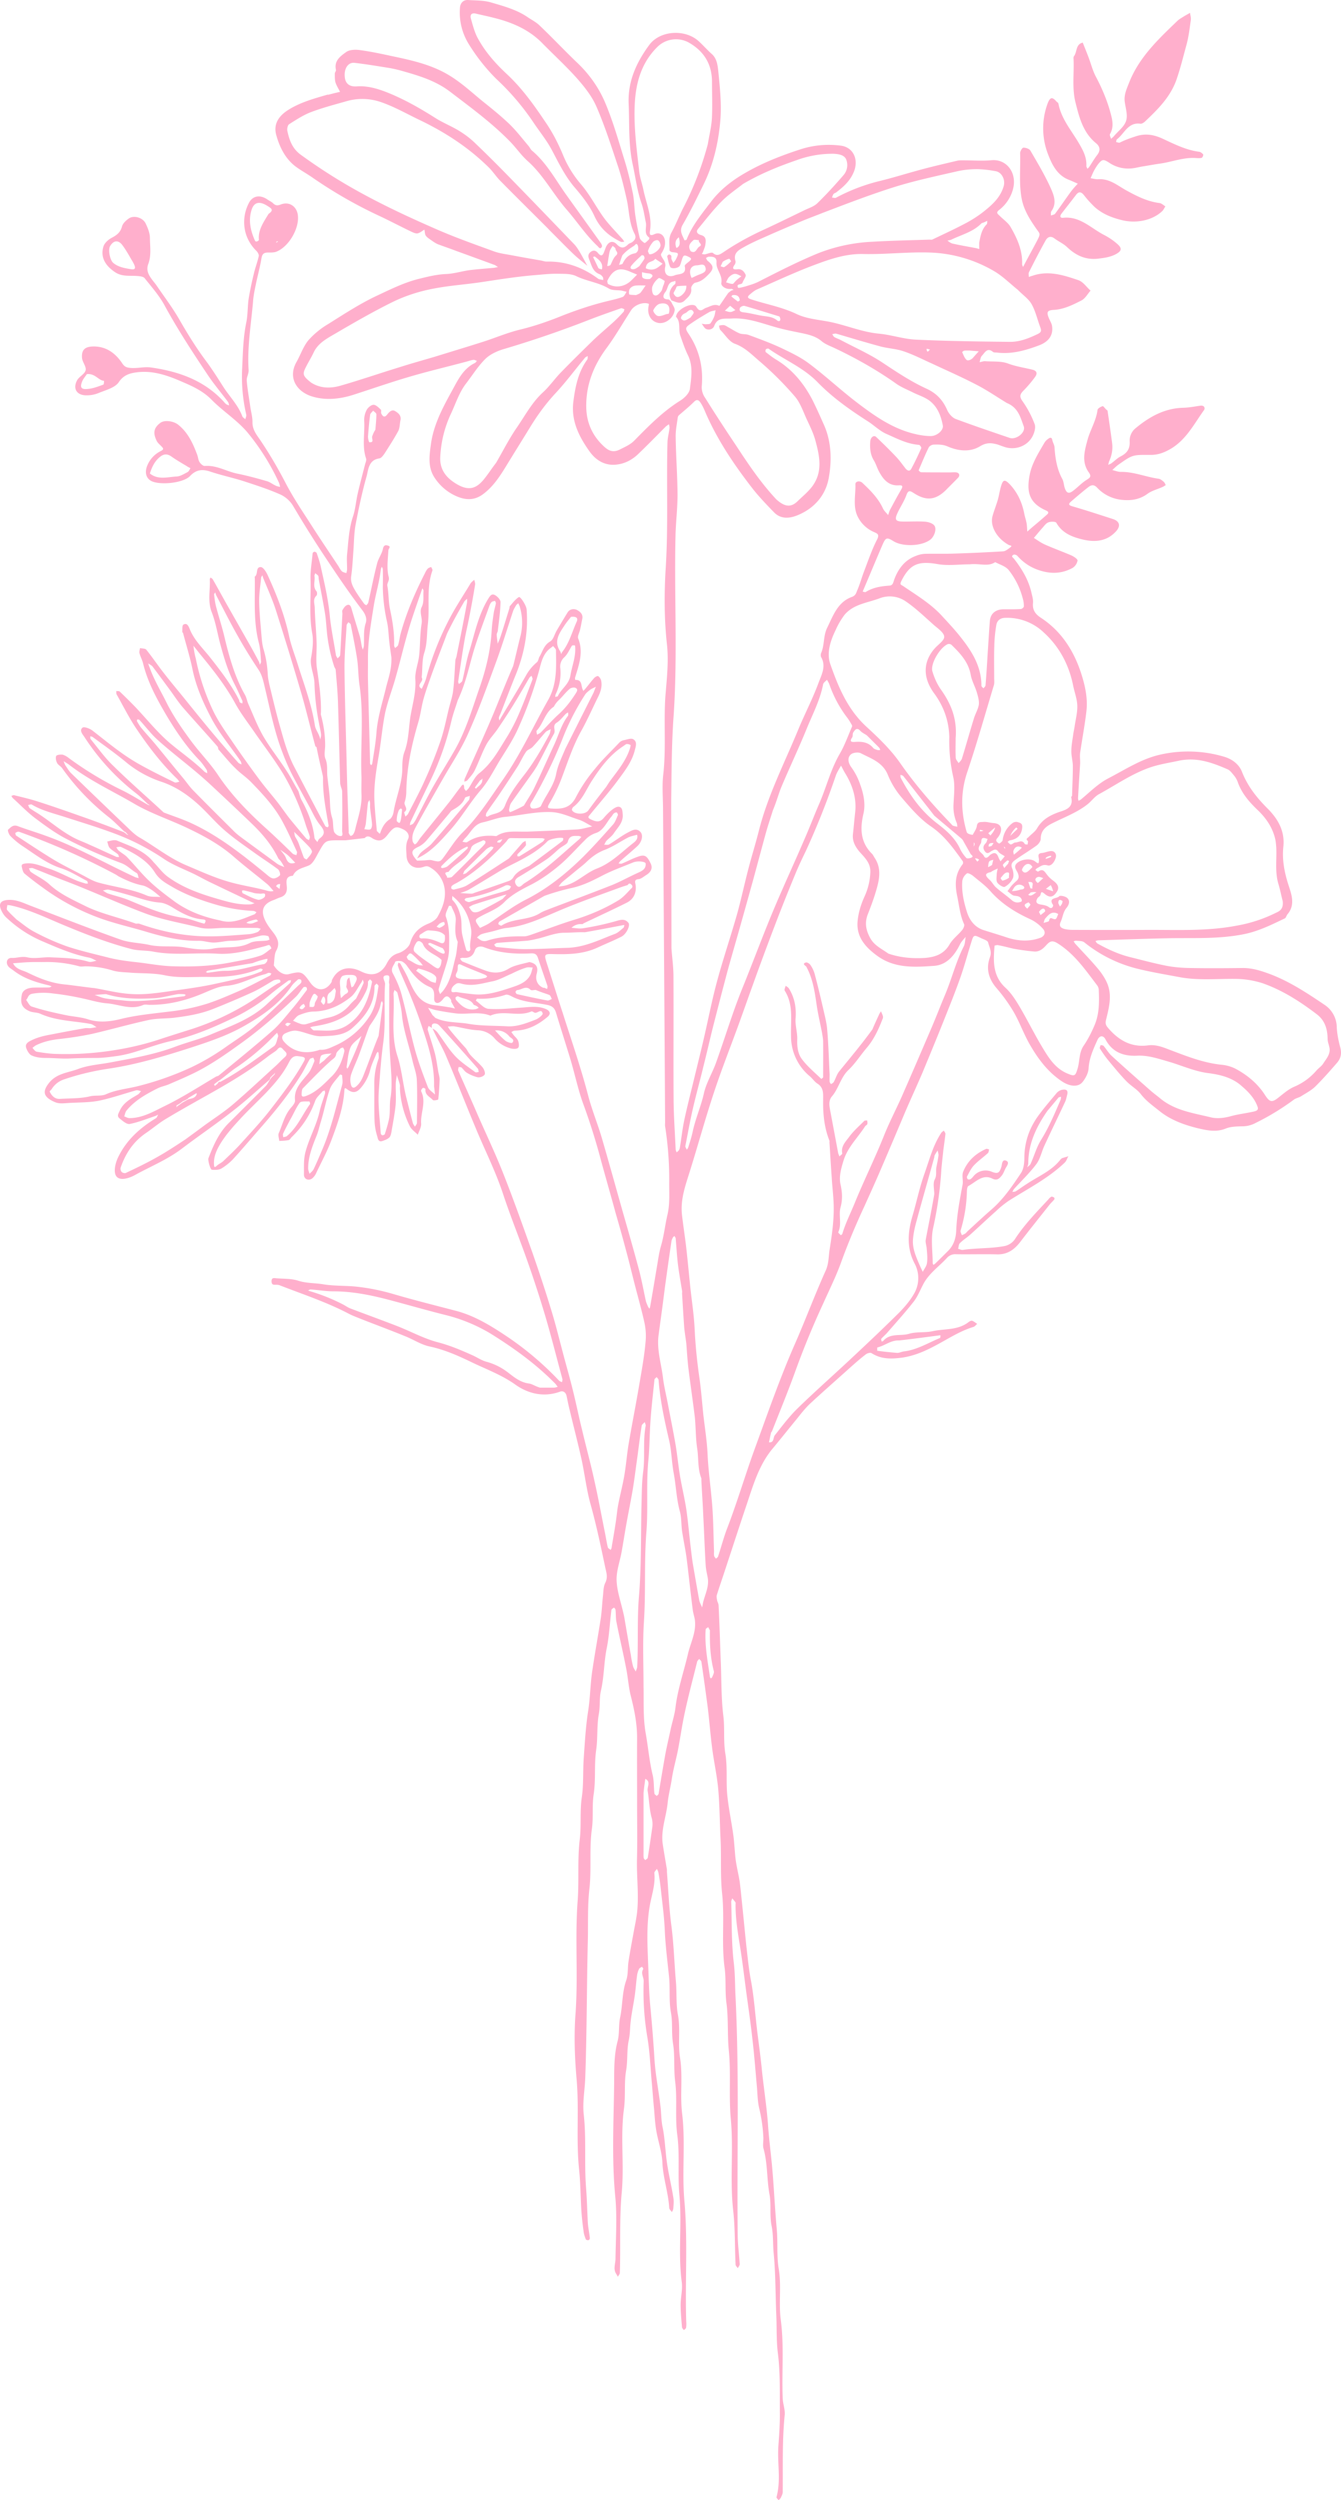 <svg viewBox="244.932 109.456 42.232 78.712" xmlns="http://www.w3.org/2000/svg"><defs><clipPath id="a"><path d="M244.852 109.34h42.53v79.097h-42.53Zm0 0"/></clipPath></defs><g clip-path="url(#a)"><path fill="#ffafcc" d="M253.422 143.445c-.39.336-.766.684-1.172.996-.512.403-1.055.77-1.57 1.16-.461.356-.996.57-1.5.848-.192.106-.453.18-.57.055-.11-.117-.06-.387.03-.59.262-.559.692-.945 1.208-1.258.03-.023.043-.074.066-.11-.031.013-.062.032-.094.044-.265.09-.527.195-.8.25-.094.02-.223-.094-.32-.172-.098-.078-.036-.156.007-.254.121-.254.348-.371.566-.5.043-.027.07-.074.102-.11-.05-.007-.11-.034-.156-.023-.395.11-.778.246-1.176.328-.309.059-.633.051-.945.07-.293.024-.348.016-.496-.054-.313-.152-.332-.32-.122-.582.239-.297.594-.316.903-.43.347-.133.726-.148 1.09-.222.668-.125 1.343-.243 1.984-.485.371-.14.754-.23 1.121-.386.613-.258 1.254-.48 1.758-.95.242-.226.488-.445.73-.668.024-.02.024-.058.032-.09-.032.008-.07.004-.09.02-.192.14-.383.277-.563.43-.34.285-.722.523-1.117.718-.644.31-1.305.598-2.012.75-.406.09-.796.243-1.195.36a3.918 3.918 0 0 1-.46.105c-.235.032-.477.067-.712.067-.262 0-.527.004-.785.015-.266.016-.523-.015-.789-.015-.148 0-.305-.016-.438-.075-.082-.03-.148-.148-.18-.242-.034-.101.024-.168.134-.222.203-.106.41-.157.629-.196.363-.07.726-.14 1.093-.203.055-.008.114.004.168 0 .063-.008.125-.02.192-.031-.063-.035-.121-.09-.188-.102-.527-.097-1.078-.093-1.582-.32-.101-.047-.23-.035-.336-.078-.246-.106-.304-.246-.246-.531.027-.13.168-.211.383-.215.156-.004.316 0 .473-.004.027 0 .054-.02.082-.035-.028-.008-.055-.024-.086-.031-.399-.094-.786-.211-1.118-.47-.05-.038-.109-.07-.152-.116-.105-.121-.055-.286.098-.278.16.008.312-.058.484-.02.235.055.477-.007.719 0 .41.02.82.02 1.223.141.07.02.164-.02.246-.03-.078-.036-.153-.083-.23-.099-.516-.101-.993-.308-1.473-.515-.43-.184-.801-.43-1.137-.746a.65.65 0 0 1-.121-.153c-.157-.273-.082-.402.226-.406.242 0 .45.106.664.188.942.359 1.875.726 2.825 1.062.285.102.609.102.906.168.37.082.75.016 1.113.078.3.051.606.094.883.04.383-.079.793.015 1.168-.176.152-.079.36-.055.539-.079.031-.004.059-.02.086-.03-.016-.036-.024-.102-.047-.11a.5.5 0 0 0-.227-.016c-.308.082-.617.164-.941.164-.184 0-.363.055-.547.055-.156 0-.316-.059-.472-.055-.555.008-1.083-.117-1.61-.273-.48-.145-.969-.254-1.441-.418a7.21 7.21 0 0 1-1.875-.996 10.076 10.076 0 0 1-.559-.43c-.047-.043-.066-.129-.082-.2-.023-.081.016-.105.106-.116.27-.036.507.082.746.16.293.097.566.25.855.37.094.04.195.067.293.099.027.007.059 0 .082 0-.012-.032-.016-.075-.035-.083-.266-.136-.527-.308-.813-.398-.46-.148-.828-.445-1.222-.703a2.377 2.377 0 0 1-.375-.313c-.047-.046-.094-.183-.07-.199.078-.066.152-.164.296-.113.301.113.61.203.914.316.961.344 1.844.856 2.766 1.282.04.023.09.03.137.043-.02-.055-.024-.137-.063-.16-.164-.09-.285-.235-.476-.31a15.808 15.808 0 0 1-1.707-.75c-.356-.179-.684-.421-1.004-.66-.254-.19-.477-.425-.715-.64-.02-.02-.031-.047-.047-.07.031-.008.063-.028.094-.02.254.063.508.121.758.203.437.14.867.29 1.297.442.46.16.917.332 1.39.515.043.028.063.04.086.067.02.015.043.02.063.02a.196.196 0 0 1-.063-.055c-.02-.032-.043-.04-.066-.051-.157-.145-.305-.301-.473-.438a7.411 7.411 0 0 1-1.488-1.558c-.047-.063-.13-.102-.16-.168-.032-.063-.051-.164-.024-.215.027-.04.137-.047.203-.04a.58.58 0 0 1 .192.106c.53.39 1.093.73 1.691 1.02.262.129.508.285.781.441.035.02.059.024.078.024-.02-.016-.043-.028-.062-.04-.129-.117-.242-.238-.379-.343a7.173 7.173 0 0 1-1.61-1.754c-.054-.086-.179-.211-.066-.305.051-.039.227.028.309.09.48.371.945.766 1.48 1.063.36.203.735.386 1.11.57.039.02.101-.012.152-.02-.023-.03-.047-.066-.074-.093-.48-.465-.883-.989-1.254-1.536-.242-.351-.434-.742-.645-1.113-.02-.031-.011-.078-.015-.113.039.004.09-.004.113.02.164.156.32.312.477.472.367.387.703.809 1.105 1.152.356.297.742.563 1.078.891.024.024.063.035.094.055-.008-.04-.004-.086-.024-.113-.066-.098-.132-.2-.214-.286-.403-.418-.73-.894-1.028-1.39-.312-.528-.61-1.067-.757-1.672-.028-.113-.086-.211-.114-.324-.012-.047.012-.106.016-.157.07.016.168.008.2.051.183.227.343.465.519.692.21.273.433.539.652.808.3.371.598.742.906 1.11.266.316.535.628.813.94.023.032.074.044.113.063-.012-.035-.016-.082-.04-.113-.304-.445-.663-.863-.913-1.34-.254-.48-.48-.988-.594-1.535-.078-.39-.2-.77-.3-1.156-.005-.008-.024-.016-.024-.024.008-.082-.008-.21.035-.234.113-.07.164.047.2.137.14.355.421.613.648.902.332.422.652.84.898 1.317.016.023.012.066.031.085.016.02.051.028.082.04 0-.028.008-.059 0-.082-.078-.168-.152-.34-.238-.508-.207-.399-.336-.825-.453-1.258-.094-.344-.148-.703-.277-1.031-.133-.348-.04-.688-.059-1.032 0-.02.016-.035.027-.054.024.02.055.035.07.062.15.262.294.528.442.79l.774 1.363c.082.148.16.293.238.441.012.027.015.062.023.09.016-.031.043-.067.04-.102-.016-.191-.02-.39-.067-.578-.176-.668-.121-1.351-.129-2.031 0-.02-.008-.055 0-.063.113-.078.016-.308.191-.3.075.004.165.148.211.246.286.625.536 1.261.68 1.937.063.293.176.578.266.867.199.637.441 1.262.543 1.93.015.11.086.207.129.313.02.043.03.09.043.136.007-.054.027-.105.023-.16-.012-.113-.043-.226-.063-.344a7.519 7.519 0 0 1-.144-1.257c-.004-.274-.156-.559-.106-.817.047-.265.079-.535.032-.781-.102-.563-.032-1.125-.051-1.691-.008-.266.043-.54.066-.813 0-.02.04-.05.059-.05.023 0 .062.023.07.042.051.149.102.297.133.45.11.496.227.992.277 1.503.04.422.13.844.196 1.262.008.035.035.07.054.102.028-.036.079-.07.079-.106.027-.43.046-.855.07-1.285.004-.043-.016-.098.004-.133.035-.058.078-.125.136-.152.09-.043.125.031.149.113.078.277.168.555.25.836.035.11.047.227.07.34.008.039.024.078.035.113.012-.039.028-.082.032-.12.015-.24-.02-.477.058-.716.043-.125.004-.258-.097-.394-.38-.5-.735-1.016-1.079-1.535a35.093 35.093 0 0 1-1.097-1.739.917.917 0 0 0-.45-.398c-.367-.16-.757-.285-1.14-.41-.336-.106-.688-.18-1.024-.293-.253-.086-.449-.07-.644.136-.215.227-.953.297-1.223.157-.168-.09-.21-.278-.125-.485a.873.873 0 0 1 .41-.449c.118-.059.106-.086.036-.156-.051-.055-.118-.106-.149-.172-.125-.254-.09-.414.113-.566.122-.098.415-.067.57.062.302.242.458.582.59.934.032.078.032.168.075.234.035.059.113.129.164.125.379-.031.695.18 1.047.246.304.063.61.145.914.234.097.028.18.098.277.141.043.024.094.027.137.04-.012-.052-.02-.099-.04-.141a7.23 7.23 0 0 0-.984-1.57c-.328-.391-.78-.673-1.14-1.04-.266-.27-.59-.418-.918-.558-.438-.192-.895-.356-1.387-.305-.23.027-.445.066-.613.316-.121.18-.422.25-.652.348a.998.998 0 0 1-.375.066c-.297-.004-.426-.21-.286-.472.067-.121.243-.2.27-.317.027-.11-.098-.25-.113-.379-.024-.25.078-.359.328-.37.418-.016.722.206.937.53.078.118.145.133.262.145.219.02.434-.047.66-.012.863.125 1.649.403 2.258 1.055.031.035.059.07.094.098.027.02.062.027.093.039-.011-.04-.015-.086-.039-.114-.21-.285-.441-.554-.636-.847-.473-.707-.938-1.418-1.348-2.168-.168-.317-.414-.594-.637-.875-.043-.055-.156-.063-.238-.07-.234-.02-.465.03-.691-.118-.313-.207-.473-.476-.368-.816.036-.11.157-.215.262-.27.156-.082.27-.168.32-.351.024-.098.125-.195.22-.258.163-.11.448-.02.53.168.067.14.13.297.13.45.003.269.05.538-.051.816-.11.289.125.48.27.691.237.348.495.688.706 1.055.258.449.527.886.836 1.3.195.262.371.54.547.817.2.312.469.578.601.93.012.039.063.062.094.097.012-.05.043-.105.031-.148a5.25 5.25 0 0 1-.128-1.461c.023-.48.03-.961.129-1.438.05-.242.039-.496.074-.742.043-.262.097-.52.16-.777.043-.192.117-.38.16-.574.008-.047-.035-.118-.07-.157a1.289 1.289 0 0 1-.336-.539 1.29 1.29 0 0 1 .09-.965c.113-.234.347-.277.574-.128.058.043.133.074.183.12.082.083.145.09.258.044.262-.098.496.062.531.336.055.421-.292 1.011-.687 1.156-.078.027-.172.023-.258.023-.14 0-.183.063-.203.196-.047.28-.125.554-.18.832-.035.168-.07.336-.082.507-.062.72-.187 1.438-.14 2.164.008.114-.07.23-.059.34.024.278.074.551.113.828.024.16.07.317.067.477-.004.246.148.414.27.598.28.418.53.847.765 1.297.215.418.477.816.734 1.21.305.48.625.954.942 1.43.031.055.062.113.105.156.035.032.09.04.14.059.009-.043.024-.082.024-.125 0-.156-.015-.313 0-.469.04-.39.055-.789.18-1.172.082-.238.098-.496.156-.746.07-.304.153-.61.23-.914.016-.058.051-.129.032-.183-.133-.391-.035-.79-.059-1.188a.663.663 0 0 1 .075-.336c.039-.078.14-.164.218-.168.075 0 .164.09.23.153.024.02-.003.09.016.125.04.078.094.144.18.035.063-.078.145-.176.25-.117.098.058.207.14.172.293-.023.113-.02.242-.07.34-.13.238-.278.468-.426.699-.043.062-.106.152-.168.16-.34.05-.344.347-.402.566-.141.496-.247 1-.344 1.508-.051.27-.051.543-.07.816-.02.27-.032.543-.07.813-.032.203.062.351.155.508.082.125.164.246.254.367.016.02.043.031.067.047.023-.028.054-.055.062-.09.094-.41.172-.824.278-1.23.039-.16.152-.301.183-.462.028-.125.094-.117.16-.097.106.031.016.094.012.144-.016.282-.059.575.008.836.035.133-.059.188-.04.293.044.235.032.477.079.711.082.383.144.762.133 1.156 0 .032.02.059.031.086.031-.03.078-.054.094-.093.035-.11.047-.227.074-.34.18-.664.45-1.293.762-1.906.027-.055.054-.114.097-.16.024-.028.07-.04.11-.055.011.035.05.082.039.11-.2.554-.078 1.132-.145 1.694-.035.293-.015.594-.11.891-.073.219-.058.473-.077.707-.004.035-.012.074.004.102.047.113-.203.218-.008.332.047-.11.105-.215.137-.328a9.054 9.054 0 0 1 .68-1.77c.21-.422.476-.816.718-1.219.031-.047.078-.078.117-.117.012.05.035.106.028.152-.055.336-.114.668-.18 1-.047.25-.11.496-.152.746-.075.43-.137.864-.2 1.297-.008.028.012.059.02.09.039-.035.097-.062.11-.105.073-.293.12-.598.206-.887.176-.566.285-1.156.598-1.676.058-.094.11-.187.21-.14.083.039.192.152.188.23-.007.3-.05.602-.086.902-.004.04-.035.079-.035.121.004.094.024.192.031.286.036-.086.075-.172.102-.262.094-.285.18-.574.27-.863.003-.02 0-.047.011-.059.09-.101.172-.215.282-.285.046-.035.234.258.246.383.058.722-.075 1.41-.348 2.078-.164.402-.316.808-.477 1.215-.015.039-.039.074-.046.113-.008.027.007.062.015.094.02-.032.035-.063.05-.09.27-.45.544-.899.802-1.352.09-.156.199-.28.332-.394.043-.04.047-.117.078-.172.101-.164.137-.367.34-.48.097-.06.133-.223.199-.337.11-.187.223-.375.34-.566.066-.117.195-.133.289-.094.101.051.21.133.18.286-.024.113-.043.23-.07.343-.02.094-.087.203-.06.274.176.433.024.828-.097 1.234-.008.024.008.074.008.074.195-.015.183.14.215.254.007.031.023.059.035.09.023-.023.05-.047.07-.074.09-.106.172-.219.266-.324.031-.04.113-.082.133-.067.046.031.09.098.097.153.035.187-.027.359-.11.523-.175.355-.335.719-.527 1.062-.273.493-.437 1.028-.64 1.551-.098.25-.223.496-.36.727-.078.137-.043.144.082.152.325.02.59-.015.762-.367a4.82 4.82 0 0 1 .602-.89c.234-.294.512-.555.77-.829a.265.265 0 0 1 .136-.066c.098-.02.223-.07.29-.031.14.078.081.23.05.355-.086.344-.3.625-.504.902-.281.383-.598.743-.898 1.11-.06.07-.098.101.023.16.16.074.281.101.402-.047.078-.094.168-.184.262-.258.063-.05.16-.11.223-.094.105.024.105.137.113.243.02.254-.16.41-.281.593-.063.094-.16.16-.235.239-.027.035-.043.082-.07.12.055-.003.117.012.156-.01.2-.118.383-.263.586-.372.125-.063.274-.168.41-.012.082.102.04.301-.101.434-.176.164-.363.316-.543.476-.02.02-.035.051-.055.075.04 0 .082.015.113 0 .164-.067.32-.153.489-.211.222-.082.293-.04.414.215.062.132.02.257-.137.355-.082.05-.164.125-.246.133-.14.008-.11.097-.098.16.043.25-.047.469-.277.582-.445.223-.898.43-1.348.645-.015.007-.035.03-.054.03a.414.414 0 0 0-.336.114c.12.008.246.035.36.016a8.923 8.923 0 0 0 1.019-.22c.16-.046.296-.097.414.048.066.082-.063.351-.215.433-.246.125-.508.23-.762.348-.45.207-.922.215-1.398.203-.274-.008-.282.012-.2.274.168.523.332 1.05.504 1.574.278.875.578 1.738.809 2.629.117.441.293.867.422 1.304.222.762.433 1.524.648 2.286.176.613.352 1.226.516 1.84.09.335.152.68.226 1.019.016.059.043.113.067.172.012.023.031.047.043.066.008-.02.02-.035.023-.058.07-.399.137-.797.203-1.196.043-.238.07-.48.137-.714.098-.329.129-.665.207-.993.082-.355.05-.699.055-1.05a10.72 10.72 0 0 0-.13-1.73c-.007-.044 0-.087 0-.134-.019-3.277-.042-6.554-.065-9.832 0-.37-.036-.746.007-1.11.098-.866 0-1.734.078-2.597.043-.508.094-1.023.036-1.52-.086-.8-.086-1.6-.036-2.394.082-1.316.02-2.633.055-3.945.004-.149.047-.297.063-.442.007-.043-.008-.086-.016-.129-.035.024-.066.043-.098.07-.285.286-.566.575-.859.856-.184.18-.406.305-.664.34-.375.055-.668-.117-.875-.402-.332-.465-.59-.965-.516-1.567.059-.468.149-.933.438-1.332.02-.027.012-.074.015-.113-.03.02-.07.031-.093.063-.305.367-.59.753-.914 1.101-.317.34-.586.711-.825 1.106-.254.414-.511.824-.761 1.234-.196.316-.399.621-.707.848-.274.203-.551.183-.825.066a1.575 1.575 0 0 1-.707-.602c-.214-.335-.152-.707-.101-1.074.097-.66.433-1.234.746-1.808.148-.274.32-.563.629-.711.027-.012.047-.047.07-.07-.039-.012-.082-.04-.117-.032-.082.012-.16.043-.242.063-.598.16-1.196.3-1.79.476-.585.172-1.167.375-1.75.563-.445.14-.902.183-1.34.035-.46-.164-.718-.594-.44-1.078.128-.227.21-.485.374-.68a2.6 2.6 0 0 1 .622-.508c.496-.312.988-.633 1.515-.883.45-.21.899-.437 1.387-.55.27-.067.539-.13.82-.141.242-.012.48-.086.723-.121.258-.031.515-.05.777-.074.04-.008.082-.016.125-.02-.039-.023-.07-.055-.11-.07-.41-.152-.82-.3-1.23-.45-.183-.07-.37-.132-.554-.202-.067-.028-.13-.07-.192-.114-.066-.047-.14-.09-.187-.152-.035-.05-.031-.129-.047-.195-.07.043-.14.105-.219.12-.062.008-.14-.03-.207-.062-.316-.152-.629-.316-.95-.469a14.267 14.267 0 0 1-2.124-1.21c-.184-.13-.379-.235-.555-.364-.328-.25-.504-.61-.61-.992-.1-.363.098-.617.388-.797.375-.234.8-.351 1.218-.472.012-.004.024 0 .035 0 .122-.032.243-.063.368-.09-.051-.102-.114-.2-.145-.301-.023-.086-.02-.184-.02-.274 0-.039.044-.082.036-.117-.067-.289.148-.437.328-.566.11-.074.297-.078.441-.055.348.047.688.121 1.028.195.625.13 1.25.274 1.796.614.356.219.668.504.993.773.297.238.597.477.87.738.22.211.407.457.606.692.043.047.067.113.113.152.438.367.711.864 1.032 1.324.375.528.758 1.055 1.133 1.582.023.032.05.09.035.118-.051.101-.098.02-.137-.02-.367-.344-.64-.766-.965-1.14-.437-.5-.742-1.102-1.242-1.543-.195-.176-.348-.399-.531-.59-.575-.594-1.239-1.078-1.899-1.582-.449-.344-.957-.5-1.484-.649a4.205 4.205 0 0 0-.426-.101c-.371-.059-.738-.121-1.11-.164-.198-.02-.327.18-.304.433.016.227.156.324.375.309.313-.024.617.058.906.168.555.215 1.07.508 1.575.828.246.156.523.262.77.418.183.113.355.246.507.398.406.387.8.785 1.191 1.188.637.652 1.27 1.312 1.903 1.969.066.07.117.152.168.234.086.144.164.297.246.445-.14-.117-.29-.23-.422-.355-.227-.215-.445-.442-.664-.66a6.731 6.731 0 0 1-.164-.168c-.5-.5-1.004-.996-1.5-1.5-.13-.133-.23-.293-.36-.418-.629-.621-1.355-1.094-2.148-1.477-.41-.195-.809-.426-1.238-.574a1.797 1.797 0 0 0-1.11-.024c-.375.106-.746.204-1.105.34-.242.094-.465.242-.684.38-.043.03-.066.14-.055.202.063.297.157.567.43.762.64.465 1.305.883 2.004 1.258.758.41 1.543.77 2.332 1.113.57.246 1.156.453 1.746.668.176.063.367.086.555.121.308.059.625.113.937.168.055.012.106.031.157.031.605-.015 1.144.18 1.629.54.023.019.058.019.09.027.023.004.046.008.07.015-.004-.027.004-.066-.012-.09a.25.25 0 0 0-.098-.093c-.222-.078-.257-.281-.332-.465-.039-.098-.039-.168.04-.234.085-.067.163-.055.23.023.125.156.168.059.21-.059.012-.03.024-.058.032-.085.074-.2.219-.262.355-.125.141.148.235.125.36.003.035-.035.094-.043.133-.074.082-.066.129-.136.07-.254-.176-.336-.168-.715-.246-1.074-.078-.348-.16-.695-.27-1.031-.214-.64-.418-1.285-.687-1.903-.14-.324-.375-.62-.613-.89-.348-.39-.743-.75-1.11-1.125-.418-.418-.937-.637-1.496-.777-.195-.051-.39-.09-.586-.137-.152-.031-.18.066-.144.172.058.207.113.425.218.613.23.422.547.781.899 1.11.488.452.87.988 1.238 1.538.227.332.402.68.555 1.051.133.317.324.625.547.883.304.352.5.766.777 1.129.172.215.363.41.547.617.015.02.031.047.047.07-.035 0-.082.016-.114 0-.367-.175-.652-.418-.832-.816-.148-.32-.378-.613-.613-.887-.316-.367-.515-.793-.738-1.21-.16-.294-.379-.563-.567-.844a7.805 7.805 0 0 0-1.168-1.368 5.946 5.946 0 0 1-.863-1.09 1.892 1.892 0 0 1-.281-1.16c.012-.136.102-.246.262-.234.238.016.484.008.71.074.395.117.801.223 1.153.461.129.09.277.16.39.274.399.379.774.78 1.172 1.16.372.351.668.765.868 1.222.254.59.43 1.215.62 1.829.11.351.196.71.27 1.07.043.219.043.45.075.676.035.238.082.48.14.718.016.067.09.125.149.164.02.012.093-.062.136-.105.016-.012.024-.059.012-.066-.176-.125-.074-.309-.102-.465-.043-.203-.07-.418-.14-.614-.137-.402-.188-.824-.278-1.234-.136-.633-.097-1.266-.125-1.898-.03-.711.247-1.305.649-1.852.34-.46 1.133-.508 1.562-.113.141.129.266.273.407.398.16.14.183.352.203.524.054.535.113 1.086.062 1.617-.062.676-.218 1.344-.523 1.965-.211.43-.422.863-.66 1.273-.114.2-.004.328.058.485 0 .003.059-.004.067-.02.172-.441.472-.8.75-1.168.285-.383.664-.684 1.086-.926.57-.332 1.18-.566 1.8-.765a2.907 2.907 0 0 1 1.204-.102c.406.043.585.43.43.82-.114.286-.325.477-.563.657-.024.015-.059.023-.078.046-.024.032-.036.075-.051.114.043 0 .097.023.129.004a5.831 5.831 0 0 1 1.304-.508c.489-.117.965-.27 1.454-.399.343-.09.69-.171 1.039-.253.07-.02.152-.016.226-.016.293 0 .586.023.875-.004.48-.043.82.41.668.934a1.23 1.23 0 0 1-.426.629c-.12.09-.047.128.016.19.117.118.266.216.344.356.207.356.375.735.36 1.164 0 .028.019.059.026.09.012-.023.028-.047.04-.074.136-.258.277-.512.414-.773.105-.207.082-.196-.032-.356-.195-.281-.382-.566-.457-.922-.097-.484-.039-.968-.054-1.457-.004-.058.062-.172.101-.176.074-.003.192.036.223.094.226.387.457.774.64 1.18.098.219.2.476.02.726-.023.032-.012.09-.016.137.047-.02.11-.027.133-.058.172-.23.332-.47.504-.704.066-.085.137-.164.211-.242-.102-.043-.2-.09-.3-.129-.348-.144-.509-.464-.63-.777a2.263 2.263 0 0 1-.015-1.633c.074-.183.14-.199.27-.05.023.023.062.042.066.074.086.457.382.808.613 1.191.144.242.281.473.266.77 0 .027.023.054.03.086a.6.6 0 0 0 .052-.047c.086-.13.168-.27.261-.391.11-.144.086-.266-.043-.371-.394-.324-.52-.785-.636-1.254-.122-.457-.047-.922-.067-1.387-.004-.03-.004-.074.012-.093.105-.137.047-.375.277-.43.059.152.121.3.18.457.078.203.129.418.23.61.211.398.383.812.489 1.241.047.184.07.387-.043.575-.016.03.023.097.035.148.031-.031.07-.058.098-.094.132-.156.324-.296.378-.48.055-.18-.02-.399-.046-.606-.024-.21.062-.394.136-.582.313-.804.926-1.379 1.528-1.957.062-.058.14-.097.21-.144.06-.035.126-.07.184-.106.008.075.035.157.024.227-.036.262-.067.527-.137.785-.102.371-.192.742-.32 1.11-.2.546-.586.921-.989 1.304-.039.035-.097.07-.136.067-.395-.059-.508.312-.743.488-.02.012-.02.058-.027.09.04.004.086.027.117.015.168-.086.34-.144.52-.203.308-.097.566-.039.832.082.37.172.734.356 1.144.41.047.004.098.047.13.086.01.016-.024.102-.052.106-.062.015-.136.008-.199.004-.37-.02-.719.117-1.078.172-.2.027-.398.066-.598.097-.136.024-.27.063-.406.063a1.06 1.06 0 0 1-.629-.184c-.183-.117-.218-.113-.351.05a1.822 1.822 0 0 0-.117.184c-.047.083-.079.172-.118.254.082.012.168.04.25.032.336-.02.582.183.84.332.344.191.684.367 1.078.418.067.007.125.066.188.105-.035.05-.059.117-.106.156-.312.29-.82.391-1.277.274-.313-.078-.598-.192-.84-.406a3.537 3.537 0 0 1-.344-.38c-.093-.117-.171-.113-.257.008-.149.196-.305.391-.454.586-.054.079-.03.133.063.121.531-.054.875.333 1.289.543.152.079.293.176.418.286.152.136.129.218-.05.316-.184.098-.38.121-.587.145-.39.035-.687-.114-.96-.375-.114-.106-.266-.172-.391-.266-.125-.094-.219-.035-.274.062-.183.329-.355.66-.523.997-.024.039-.008.101-.008.156.043-.016.086-.031.129-.043.5-.168.973-.012 1.434.144.148.051.253.215.382.328-.097.11-.172.254-.293.313-.27.137-.543.273-.851.293-.219.012-.254.059-.164.273.035.079.082.153.094.23.046.282-.094.5-.418.618-.426.16-.86.281-1.32.223-.044-.004-.098.004-.126-.024-.18-.144-.254.031-.344.125-.046.047-.05.133-.074.203.063-.011.13-.039.192-.03.238.015.496-.009.707.073.254.094.511.13.765.192.14.035.172.117.075.242a3.723 3.723 0 0 1-.36.422c-.11.113-.129.187-.023.332.156.222.285.465.379.719.039.097-.004.257-.059.367-.16.324-.547.465-.89.351-.07-.023-.141-.05-.208-.074-.191-.055-.355-.074-.558.05-.32.196-.688.153-1.024.009-.152-.067-.297-.063-.445-.059-.059.004-.137.05-.156.098-.113.23-.211.472-.313.71 0 .009.051.06.078.063.305.004.606.004.91.004.067 0 .133-.008.2 0 .097.016.12.102.05.172-.124.129-.253.254-.378.383-.328.32-.621.351-1.012.097-.106-.066-.172-.113-.234.063-.07.195-.192.371-.278.559-.101.214-.062.27.16.273.235.004.473-.012.704.004.105.008.242.05.296.125.082.113-.011.355-.129.441-.265.207-.863.23-1.156.051-.215-.133-.246-.125-.351.113-.2.465-.395.934-.594 1.403-.012.023-.02.047-.027.07.03.004.074.023.093.012.235-.149.493-.184.758-.203.098-.008.11-.102.14-.188.126-.34.333-.621.692-.75a.865.865 0 0 1 .277-.062c.313-.008.625.004.942-.008.508-.016 1.016-.04 1.52-.07.074-.004.152-.07.218-.118.094-.074.008-.058-.039-.082-.379-.207-.601-.597-.512-.914.047-.168.114-.336.164-.504.04-.14.06-.289.102-.43.063-.214.117-.226.277-.062.254.27.395.594.461.953.02.09.051.18.067.274.015.086.015.175.023.261.07-.062.14-.125.211-.183.133-.113.27-.227.399-.344.066-.055.074-.094-.02-.137-.55-.242-.613-.605-.516-1.117.067-.363.278-.695.465-1.015a.383.383 0 0 1 .117-.122c.063-.05.114-.058.133.043.016.075.059.137.067.211.023.352.074.692.246 1.008.043.082.047.184.074.274.059.18.133.203.277.09.137-.106.258-.235.403-.329.109-.07.18-.105.078-.246-.23-.324-.133-.668-.04-1.011.087-.325.274-.61.317-.95.004-.047.098-.101.16-.12.024-.009.074.07.114.105.015.015.043.027.043.047.05.34.101.68.144 1.02.023.194-.012.382-.094.562-.015.035-.02.078-.031.113.031-.016.066-.024.098-.047.093-.066.18-.156.28-.211.204-.102.313-.23.298-.484a.507.507 0 0 1 .172-.399c.441-.367.918-.64 1.515-.656.18-.004.36-.04.543-.066.121-.016.153.078.114.136-.336.469-.598 1.004-1.153 1.278-.172.09-.351.14-.547.136-.55-.004-.554-.004-.988.301-.074.05-.137.117-.203.176.09.02.18.058.266.058.41-.007.789.16 1.191.215.059.008.113.055.16.094.031.024.047.07.067.106-.032.02-.063.043-.098.058-.16.074-.344.117-.48.219-.266.195-.567.223-.868.18a1.23 1.23 0 0 1-.715-.375c-.101-.11-.187-.086-.273-.02-.188.145-.367.3-.55.457-.079.07-.087.113.042.149.43.125.856.265 1.281.402.211.07.246.219.098.383-.293.324-.668.351-1.05.261-.325-.078-.645-.195-.833-.527-.023-.043-.18-.043-.254-.012-.074.028-.129.114-.191.18-.09.102-.176.207-.262.309.117.074.227.156.352.21.273.122.558.223.836.344.074.035.191.11.187.16a.35.35 0 0 1-.156.23c-.324.177-.66.196-1.024.083-.289-.09-.519-.242-.718-.465-.024-.027-.09-.047-.114-.035-.105.055-.011.094.02.14.254.329.46.676.547 1.087.023.093.05.19.043.285-.024.215.062.351.238.468.649.422 1.043 1.036 1.277 1.754.125.387.215.793.165 1.207-.051.434-.133.864-.196 1.297-.015.114.004.227 0 .336-.023.363-.047.723-.066 1.086-.004.031.012.059.015.09.028-.016.051-.027.075-.043.28-.23.535-.496.867-.668.535-.277 1.047-.617 1.64-.746a3.977 3.977 0 0 1 1.997.066c.238.07.468.22.57.48.176.45.465.813.805 1.153.324.324.55.707.496 1.207-.043.41.035.809.164 1.207.093.29.218.617-.032.914-.035.04-.046.11-.085.13-.415.198-.82.402-1.278.495-.785.16-1.578.117-2.367.13-.746.015-1.488.042-2.23.066-.028 0-.06.015-.09.023.02.023.035.055.058.074.336.188.684.348 1.059.438.379.094.754.195 1.137.27.23.042.472.062.71.066.56.011 1.122.007 1.68 0 .309 0 .578.09.863.195.614.234 1.153.59 1.692.953a.86.86 0 0 1 .402.727c.012.21.055.422.11.625.05.183.02.343-.098.48-.223.258-.45.516-.691.754-.13.125-.293.207-.446.305-.07.043-.16.058-.226.105a7.777 7.777 0 0 1-1.207.735.878.878 0 0 1-.399.105c-.18.004-.375.004-.539.07-.308.125-.601.055-.89-.011-.422-.106-.84-.254-1.192-.536-.203-.164-.418-.312-.586-.527-.12-.16-.316-.265-.46-.414-.204-.21-.391-.441-.579-.668-.094-.113-.176-.238-.258-.363-.015-.024.016-.074.024-.11.027.008.07.008.09.024.09.105.164.234.265.324.395.363.801.719 1.203 1.074.106.094.22.176.328.266.457.375 1.028.453 1.575.586.195.05.422.027.644-.035.23-.063.477-.09.719-.145.16-.035.14-.101.102-.195-.106-.258-.293-.445-.504-.625-.293-.254-.66-.34-1.012-.387-.45-.054-.848-.242-1.266-.363-.328-.094-.652-.207-1-.188-.425.02-.777-.109-.992-.515-.07-.133-.183-.125-.25.015-.129.286-.262.57-.281.899-.008.144-.09.3-.184.422-.133.172-.39.156-.636 0-.465-.301-.786-.739-1.051-1.207-.184-.328-.309-.684-.496-1.004a5.167 5.167 0 0 0-.543-.75c-.246-.293-.325-.613-.196-.961.067-.18-.023-.317-.058-.465-.016-.059-.14-.098-.219-.133-.23-.113-.238-.11-.309.121-.117.367-.214.742-.343 1.106-.164.469-.352.93-.535 1.39-.22.551-.446 1.098-.672 1.641-.176.41-.364.816-.54 1.227-.245.582-.492 1.164-.742 1.746-.175.41-.359.816-.543 1.222-.27.582-.52 1.176-.738 1.782-.156.425-.36.835-.547 1.253a26.599 26.599 0 0 0-.867 2.098c-.234.652-.5 1.297-.754 1.942-.004.011-.02.015-.023.027-.028.105-.047.21-.07.316.171.016.124-.152.187-.226.23-.29.453-.59.719-.848.562-.547 1.148-1.062 1.722-1.601.493-.461.985-.926 1.47-1.407.187-.191.366-.402.491-.633a.973.973 0 0 0-.008-.925c-.25-.489-.21-.98-.062-1.485.129-.441.223-.894.375-1.324.156-.437.27-.898.531-1.293.02-.031.059-.05.082-.074.016.035.051.074.051.105-.02.172-.043.34-.066.508-.016.16-.036.324-.051.485a3.287 3.287 0 0 0-.016.195 11.754 11.754 0 0 1-.254 1.773c-.078.356-.015.739-.015 1.11 0 .02.015.035.027.054.023-.02.05-.035.07-.058.13-.125.254-.25.38-.375.187-.184.257-.41.265-.664.02-.48.11-.953.2-1.43.023-.129-.028-.281.015-.398.133-.34.39-.579.726-.727.024-.012.063.012.094.016-.012.043-.012.093-.039.117-.145.133-.309.246-.441.387-.09.097-.149.226-.215.347-.012.02.004.07.02.086.019.016.066.012.09 0a.427.427 0 0 0 .093-.094.496.496 0 0 1 .566-.144c.215.09.254.027.313-.153.02-.062.015-.25.152-.19.117.054.016.167-.027.25-.035.073-.063.155-.114.218-.074.09-.144.172-.3.094-.305-.149-.516.109-.75.234-.032.016-.043.094-.047.144a4.6 4.6 0 0 1-.2 1.262c-.011.04.028.094.04.145.039-.02.078-.031.113-.059.023-.015.047-.047.07-.07.25-.23.5-.465.758-.688.375-.328.649-.734.918-1.136.09-.13.11-.325.11-.489.003-.472.144-.898.41-1.28.187-.263.402-.509.609-.759a.336.336 0 0 1 .16-.097c.102-.02.211-.016.172.148-.02.07-.031.145-.059.211-.218.469-.449.938-.664 1.406-.086.188-.129.406-.246.567-.21.28-.469.527-.707.789-.023.027-.035.062-.055.093.04-.007.083-.003.114-.023.117-.074.226-.156.344-.23.363-.243.78-.407 1.058-.766a.248.248 0 0 1 .05-.043c.067-.023.138-.04.204-.063-.047.063-.05.133-.121.204-.524.5-1.164.82-1.766 1.203a3.21 3.21 0 0 0-.402.328c-.273.242-.535.492-.805.734-.105.094-.226.168-.324.266-.043.039-.039.117-.059.18.051.011.102.042.149.035.43-.063.863-.04 1.297-.118a.527.527 0 0 0 .363-.25c.297-.449.668-.828 1.031-1.218a.306.306 0 0 1 .098-.09c.02-.008.059.012.086.027.012.008.016.051.004.063-.04.05-.09.094-.133.144-.316.399-.633.793-.941 1.196-.192.246-.41.398-.739.386-.425-.011-.855.004-1.28-.004a.346.346 0 0 0-.29.121c-.246.266-.55.473-.73.801-.106.196-.184.407-.317.575-.262.335-.547.648-.828.972-.059.067-.129.125-.188.192-.015.015.008.058.012.09.016-.008.04-.012.047-.02.223-.262.547-.145.817-.227.238-.07.5-.027.742-.082.379-.082.793-.023 1.129-.285.03-.023.078-.05.113-.043.055.02.105.063.16.098-.039.035-.078.086-.121.097-.426.13-.79.372-1.18.579-.32.171-.664.328-1.054.386-.356.047-.664.055-.973-.14-.035-.024-.129 0-.176.035-.164.125-.32.262-.473.398-.425.383-.855.758-1.273 1.145-.168.156-.309.34-.453.52-.254.308-.5.62-.758.929-.422.516-.598 1.145-.805 1.758-.238.707-.468 1.418-.703 2.129-.078.238-.16.472-.234.71-.012.048.004.106.012.16.011.052.043.099.046.15.028.57.047 1.148.067 1.722.027.586.012 1.176.082 1.754.05.398 0 .797.062 1.183.075.442.02.88.063 1.317.043.433.137.863.195 1.297.031.25.04.5.07.746.032.23.09.457.126.687.03.227.05.45.074.676.047.453.09.906.137 1.36.042.351.074.707.14 1.054.102.543.137 1.09.203 1.633.047.375.098.746.137 1.121.059.613.16 1.219.203 1.836.031.453.094.906.133 1.36.055.632.082 1.265.14 1.894.04.422-.007.844.063 1.254.09.543-.008 1.09.066 1.62.106.825.024 1.645.059 2.466.008.172.078.344.063.511-.082.81-.055 1.618-.063 2.43 0 .059-.035.121-.059.176-.015.031-.046.055-.07.082-.023-.035-.074-.074-.066-.102.144-.527.023-1.058.058-1.59.024-.351.051-.703.047-1.054-.004-.629.016-1.262-.062-1.883-.051-.406-.032-.812-.051-1.219-.027-.644-.02-1.293-.082-1.933-.027-.282-.008-.575-.063-.848-.07-.34-.007-.684-.07-1.012-.086-.476-.055-.964-.187-1.433-.028-.106 0-.227-.004-.336a4.853 4.853 0 0 0-.13-.922c-.05-.211-.054-.43-.07-.645-.046-.5-.082-.996-.14-1.492-.055-.515-.13-1.023-.2-1.535-.066-.5-.124-1-.206-1.496-.067-.418-.133-.832-.13-1.258 0-.02.008-.05-.003-.066a1.574 1.574 0 0 0-.102-.125c-.012.039-.035.082-.031.12.02.641.004 1.286.082 1.923.039.332.035.656.05.984.126 2.524.044 5.05.071 7.578.004.305.047.61.063.914 0 .04-.04.082-.059.125-.023-.039-.07-.074-.07-.113-.028-.566-.012-1.137-.075-1.7-.109-.956.012-1.917-.074-2.866-.07-.735.008-1.465-.066-2.192-.047-.5-.008-1-.074-1.484-.047-.367-.008-.727-.055-1.086-.106-.774 0-1.555-.078-2.328-.063-.578-.024-1.149-.051-1.723-.027-.527-.027-1.059-.074-1.59-.04-.433-.137-.863-.192-1.297-.054-.414-.086-.836-.136-1.257a87.623 87.623 0 0 0-.203-1.461c-.008-.032-.047-.055-.07-.086-.02.03-.055.058-.063.09-.16.652-.34 1.304-.461 1.964-.051.282-.094.567-.149.848-.062.3-.148.598-.191.898-.04.254-.106.504-.129.75-.047.43-.219.848-.152 1.29.039.261.086.523.129.785.003.03 0 .066.003.097.043.567.067 1.133.141 1.696.074.578.09 1.16.14 1.738.032.351 0 .707.063 1.047.086.453-.004.91.067 1.351.093.59-.004 1.176.066 1.758.11.914-.008 1.828.07 2.73.114 1.274.02 2.544.059 3.813a.85.85 0 0 1-.004.2c-.004.03-.047.054-.07.077-.02-.03-.055-.058-.059-.093-.02-.235-.043-.469-.043-.703 0-.239.067-.485.035-.72-.12-.91.012-1.827-.074-2.733-.058-.633.016-1.266-.066-1.891-.075-.567.004-1.129-.067-1.688-.05-.398-.004-.797-.066-1.183-.055-.332-.008-.664-.067-.985-.07-.382-.019-.77-.062-1.152-.05-.484-.113-.969-.133-1.457-.02-.441-.082-.883-.129-1.324a6.57 6.57 0 0 0-.07-.473c-.008-.043-.031-.082-.047-.12-.031.046-.086.093-.082.132.04.363-.09.707-.148 1.055-.106.628-.067 1.261-.043 1.89.015.395.023.79.058 1.184.055.574.102 1.148.137 1.726.031.504.133 1 .191 1.5.024.203.02.407.059.614.082.386.09.793.148 1.183.055.36.141.711.196 1.063.02.11.008.226 0 .336 0 .043-.028.086-.043.125-.031-.047-.082-.086-.086-.133-.028-.485-.195-.942-.215-1.43-.016-.332-.133-.66-.191-.992-.036-.211-.051-.43-.067-.645-.027-.273-.047-.543-.07-.812-.047-.488-.063-.98-.14-1.461a8.656 8.656 0 0 1-.122-1.797c.004-.129-.101-.254-.012-.383.008-.007-.023-.047-.039-.074-.03.02-.074.035-.09.063a.642.642 0 0 0-.066.207c-.031.21-.043.43-.074.644-.04.274-.098.543-.129.817-.023.195-.016.382-.059.582-.066.308-.03.632-.082.945-.07.406-.015.816-.07 1.219-.117.879.012 1.757-.07 2.632-.078.844-.032 1.688-.059 2.528 0 .043-.043.082-.062.125a3.33 3.33 0 0 0-.07-.121c-.075-.149-.005-.297-.005-.45.008-.648.055-1.304-.007-1.949-.114-1.18-.051-2.363-.036-3.539.004-.445-.011-.91.11-1.36.062-.237.027-.5.078-.741.082-.387.059-.786.191-1.168.067-.188.043-.407.075-.606.05-.324.113-.648.171-.972.036-.188.075-.375.098-.567.059-.55-.016-1.105-.004-1.66.016-.57.004-1.145.004-1.719 0-.707-.004-1.414 0-2.12 0-.442-.086-.872-.195-1.302-.074-.285-.09-.586-.149-.879-.093-.488-.21-.968-.304-1.453-.028-.129-.016-.261-.032-.394 0-.024-.03-.047-.046-.07-.028.023-.075.046-.082.074-.051.398-.067.797-.145 1.191-.094.45-.082.914-.188 1.363-.05.23-.02.473-.062.715-.07.375-.031.77-.086 1.145-.066.465-.008.93-.078 1.387-.055.363-.008.726-.055 1.082-.09.64-.008 1.289-.082 1.921-.058.536-.035 1.059-.047 1.59-.035 1.45-.03 2.899-.082 4.348-.015.383-.09.77-.047 1.148.086.778.012 1.555.075 2.328.027.36.035.723.054 1.083.012.16.047.316.063.476.004.024-.024.066-.047.066-.024.008-.074-.011-.082-.03-.027-.075-.059-.157-.067-.24a9.023 9.023 0 0 1-.07-.644c-.027-.43-.027-.859-.07-1.285-.102-.941 0-1.894-.078-2.832-.063-.71-.09-1.422-.035-2.125.082-1.183-.024-2.367.066-3.543.047-.644-.012-1.289.066-1.922.051-.441 0-.882.063-1.316.058-.398.035-.793.058-1.188.036-.507.063-1.023.141-1.523.067-.418.067-.84.129-1.258.082-.558.184-1.113.27-1.672.035-.234.043-.476.07-.714.015-.137.012-.286.074-.407.086-.176.031-.32-.004-.484-.14-.668-.281-1.34-.465-1.996-.125-.457-.18-.934-.28-1.399-.114-.515-.247-1.02-.368-1.53-.04-.153-.07-.31-.102-.462-.023-.125-.117-.18-.214-.14-.512.183-1.004.058-1.399-.223-.445-.317-.941-.492-1.422-.727-.414-.199-.828-.379-1.285-.476-.27-.059-.512-.223-.77-.324-.46-.188-.925-.36-1.39-.543-.125-.051-.254-.098-.375-.16-.7-.368-1.45-.614-2.184-.899-.039-.016-.086-.016-.129-.016-.07 0-.12 0-.125-.101-.004-.14.09-.106.16-.102.227.016.465.008.676.074.262.086.528.07.79.114.374.062.769.035 1.144.086.355.043.71.117 1.055.218.652.192 1.312.356 1.968.528.567.144 1.075.449 1.563.773a9.755 9.755 0 0 1 1.7 1.43c.022.023.062.031.093.047.004-.031.015-.063.012-.094-.18-.664-.348-1.336-.543-1.996a35.89 35.89 0 0 0-.54-1.664c-.253-.723-.542-1.434-.785-2.164-.234-.715-.574-1.38-.859-2.07-.316-.754-.613-1.516-.934-2.27-.125-.297-.296-.574-.43-.875a.452.452 0 0 1 .157.125c.187.25.348.52.555.742.183.195.418.344.629.504.023.02.074 0 .113 0-.008-.039-.008-.086-.031-.113a88.62 88.62 0 0 0-1.141-1.278c-.043-.046-.09-.109-.149-.129-.093-.027-.183-.011-.152.13-.035-.02-.07-.044-.105-.063-.012.039-.035.086-.028.121.075.25.16.496.227.746.05.2.074.399.11.598.015.074.038.148.038.219-.007.21-.02.421-.043.628-.004.016-.144.047-.171.02-.09-.102-.254-.156-.231-.34.004-.012-.047-.047-.07-.043-.024.004-.047.035-.059.059a.067.067 0 0 0 0 .066c.156.332-.031.664-.008 1 .008.113-.066.234-.105.352-.082-.086-.195-.16-.25-.266a3.025 3.025 0 0 1-.313-1.18c-.004-.047.008-.093-.004-.136-.027-.102-.062-.2-.093-.297-.012.09-.032.183-.035.273-.004.223.015.45-.004.672-.028.285-.086.57-.133.856-.012.058-.028.132-.07.168-.06.054-.141.082-.22.109-.132.043-.14-.106-.156-.152a1.867 1.867 0 0 1-.085-.504c-.012-.38-.004-.762-.008-1.145 0-.27.043-.531.133-.785.015-.05.003-.113.003-.168 0-.02-.011-.04-.02-.059-.019.02-.038.036-.046.055-.07.176-.156.344-.2.524a1.37 1.37 0 0 1-.269.53c-.14.177-.265.212-.441.083-.078-.055-.094-.078-.102.039-.035.539-.218 1.047-.406 1.547-.129.347-.309.68-.469 1.015a.496.496 0 0 1-.125.184c-.113.102-.277.043-.273-.113.004-.239-.016-.47.05-.715.118-.438.344-.828.442-1.266.043-.195.117-.379.172-.57.012-.027-.008-.063-.008-.094-.023.012-.055.012-.07.028-.082.101-.195.19-.235.308-.16.441-.406.816-.742 1.137-.031.035-.058.086-.093.09-.098.02-.196.02-.293.027-.008-.082-.043-.18-.016-.246.121-.277.187-.582.398-.816.055-.06.121-.149.114-.215-.043-.391.234-.606.433-.871.078-.106.125-.239.176-.36.012-.031-.02-.078-.035-.117-.035.016-.094.023-.11.05-.085.145-.156.298-.242.442-.36.586-.785 1.121-1.238 1.64-.309.352-.613.712-.93 1.06-.109.117-.242.222-.379.304-.078.043-.195.043-.293.035-.05-.004-.132-.297-.109-.363.156-.402.324-.797.645-1.113.39-.387.777-.77 1.16-1.16.05-.051.082-.125.137-.204.027-.039.039-.058.066-.086.027-.02.039-.042.066-.062a.11.11 0 0 0 .02-.066.205.205 0 0 1-.055.066c-.031.02-.039.043-.066.062-.028.024-.035.067-.047.09m-2.727.676c-.054.043-.113.09-.203.133 0 .023 0 .043-.004.066.016-.023.028-.043.07-.066.06-.043.114-.09.204-.133.035-.02.066-.047.133-.066.101-.02.195-.043.234-.157.004-.003-.008-.02-.012-.027-.086.05-.168.102-.254.152-.004.004 0 .02-.035.032-.031.02-.066.043-.133.066m9.356-10.098c-.055.079-.113.153-.164.227 0 .004.023.023.039.035.058-.082.187-.125.195-.262.004-.02.004-.043.004-.062a.137.137 0 0 1-.074.062m-1.852 5.825c.024 0 .043 0 .063.004a.162.162 0 0 1-.063-.07c-.09-.095-.18-.192-.281-.278-.094-.09-.129.027-.176.066-.008.008.028.094.055.106.133.054.246.168.402.172m-6.36 3.664c.013 0 .024.008.036 0 .598-.317 1.133-.727 1.68-1.117.082-.055.097-.2.136-.31.008-.034-.02-.077-.03-.116-.024.023-.048.043-.071.066a7.383 7.383 0 0 1-1.242 1.047c-.188.129-.36.29-.575.434-.03.023-.066.047-.097.078-.008 0 .015.031.023.05.028-.027.059-.05.086-.074.012-.015.016-.039.055-.058m6.226-7.032c.04-.058.067-.132.122-.183.109-.102.246-.176.343-.285.395-.45.778-.907 1.164-1.364.028-.03.024-.09.035-.136-.054.02-.144.031-.156.066-.078.2-.242.293-.406.39-.04.024-.063.067-.09.098-.238.282-.473.567-.71.844a.817.817 0 0 1-.25.2c-.247.113-.263.199-.052.44.07-.003.141-.003.207-.007.082 0 .172-.023.25-.008.27.067.266.067.422-.148.176-.242.336-.504.547-.715.508-.504.883-1.102 1.29-1.688.55-.793.948-1.672 1.421-2.507.274-.493.246-1.02.238-1.551 0-.043-.058-.086-.09-.133-.03.027-.062.05-.093.074-.219.168-.281.434-.34.668a12.164 12.164 0 0 1-.691 1.903c-.157.34-.368.652-.567.976-.183.305-.348.633-.578.902-.352.407-.617.88-.98 1.282-.313.351-.614.695-1.036.882m8.012-17.566c-.098-.164-.07-.316.05-.457.024-.027.06-.047.071-.07.012-.024.004-.059.004-.09-.023.008-.05.02-.074.023-.18.035-.156.227-.246.332-.047.059-.137.227.09.23.035 0 .074.044.109.098.031.079.102.16.098.235-.028.254-.297.453-.524.406-.226-.05-.347-.262-.3-.52.007-.03.015-.078.007-.081-.175-.067-.449.035-.558.207-.258.398-.493.812-.774 1.191-.41.555-.648 1.16-.636 1.855.007.497.199.91.562 1.243.133.12.273.203.492.093.16-.082.324-.148.453-.277.453-.46.903-.922 1.457-1.266.13-.082.286-.234.301-.375.043-.351.106-.71-.066-1.058-.094-.195-.164-.403-.235-.606-.074-.195.024-.422-.136-.597-.008-.008.007-.04.011-.055.067-.215.524-.422.625-.262.125.211.207.067.305.035.137-.043.262-.14.422-.062.09-.129.176-.258.266-.387.023-.035.066-.058.097-.086.028-.015.059-.023.09-.031-.031-.012-.059-.039-.086-.031-.16.023-.32-.09-.305-.184.047-.254-.171-.422-.152-.652.012-.172-.117-.184-.25-.176-.027.004-.055.023-.082.04.02.03.031.073.059.093.187.152.195.242.035.41-.117.125-.238.238-.426.273-.055.008-.14.122-.133.18.028.192-.105.278-.21.387-.137.125-.278.035-.41-.008m6.327 22.95c.063-.15.133-.302.203-.454.016-.043.043-.078.067-.117.023.05.047.102.062.156a.134.134 0 0 1-.015.094c-.125.324-.27.637-.496.902-.196.23-.36.493-.579.7-.246.238-.304.582-.52.832-.112.136-.077.304-.046.464l.246 1.313c.008.035.027.07.04.11.03-.036.093-.071.089-.098-.047-.223.106-.368.215-.516.137-.188.316-.344.48-.508.016-.015.059-.008.09-.015.004.039.016.082.004.117-.008.027-.05.043-.07.07-.227.356-.543.649-.676 1.07-.078.254-.152.508-.098.758.055.25.07.473 0 .727-.066.246.047.523-.07.777-.008.016.05.066.082.098.016-.016.043-.031.047-.051.101-.336.262-.652.394-.977.29-.71.633-1.398.918-2.113.168-.422.383-.828.567-1.246.312-.71.62-1.426.926-2.14.148-.344.28-.692.425-1.036.215-.508.344-1.043.594-1.535.043-.086.04-.2.059-.297-.063.078-.137.149-.18.238-.172.352-.426.653-.824.676-.61.043-1.235.082-1.781-.316-.372-.27-.649-.586-.622-1.055.02-.277.106-.562.223-.816a1.99 1.99 0 0 0 .18-.735c.023-.308-.164-.472-.34-.671-.129-.153-.23-.329-.207-.551.027-.227.043-.453.07-.68.051-.445-.078-.848-.304-1.223-.051-.082-.094-.171-.141-.257-.055.101-.121.199-.16.304a24.733 24.733 0 0 1-.942 2.371c-.117.243-.234.485-.336.735a60.283 60.283 0 0 0-.656 1.648 96.447 96.447 0 0 0-.691 1.867c-.145.399-.285.801-.43 1.2-.258.71-.539 1.418-.777 2.136-.27.809-.496 1.633-.75 2.45-.145.472-.324.933-.266 1.437.04.344.094.684.133 1.023.05.442.09.883.137 1.325.047.418.11.836.129 1.257.023.477.07.95.136 1.426.063.418.094.836.137 1.258.047.406.113.813.133 1.223.02.476.086.949.129 1.426.054.535.054 1.082.074 1.62.004.055-.008.114.004.169.004.035.039.062.058.093.024-.023.063-.047.07-.082.095-.285.169-.578.278-.863.313-.812.559-1.648.856-2.469.41-1.12.8-2.25 1.28-3.343.333-.758.622-1.536.962-2.293.11-.23.097-.457.133-.684.074-.465.14-.926.128-1.395-.007-.293-.046-.585-.062-.878-.027-.364-.047-.723-.07-1.083-.004-.023.004-.046 0-.066-.168-.418-.207-.855-.2-1.297 0-.191.02-.379-.18-.504-.09-.058-.152-.156-.238-.23a1.632 1.632 0 0 1-.593-1.266c-.016-.484.086-.984-.2-1.433-.019-.036.02-.102.032-.153.035.028.078.051.101.086.18.29.235.598.211.938-.02.222.063.457.051.68-.008.226.024.449.152.613.172.23.403.418.606.617 0 0 .058-.035.058-.055 0-.367.004-.738 0-1.11 0-.093-.02-.19-.035-.288-.054-.278-.12-.555-.164-.84-.062-.426-.12-.856-.332-1.242-.008-.02-.152-.086-.015-.13.035-.015.113.032.14.071a.94.94 0 0 1 .137.281c.098.364.184.73.27 1.098.05.227.113.453.128.684.04.46.051.925.075 1.386 0 .078-.004.157 0 .235.003.023.027.05.043.074.03-.02.07-.035.086-.066.062-.106.093-.235.171-.333.344-.425.696-.84 1.047-1.324m-6.328-2.554c.02.293.063.586.063.882.007 1.29-.004 2.579.004 3.868.003.53.043 1.062.066 1.59.004.027.02.058.031.085a.566.566 0 0 0 .07-.066.247.247 0 0 0 .032-.09c.047-.285.078-.57.136-.851.079-.372.172-.739.262-1.106.113-.469.23-.934.34-1.406.145-.613.262-1.235.426-1.844.191-.71.43-1.414.633-2.125.132-.473.234-.957.359-1.434.105-.406.23-.804.332-1.207.277-1.097.79-2.097 1.219-3.132.207-.508.465-.996.656-1.512.09-.25.254-.524.086-.816-.02-.036-.016-.098 0-.133.11-.254.062-.535.191-.797.192-.39.332-.809.782-.969.12-.047.132-.133.164-.207.082-.187.136-.39.21-.586.13-.336.247-.687.41-1.004.083-.16.024-.191-.081-.238a1.022 1.022 0 0 1-.528-.496c-.156-.324-.058-.676-.07-1.012-.004-.098.14-.125.223-.043.254.238.5.485.648.809.035.074.106.133.16.203.024-.067.04-.137.075-.195.109-.204.218-.407.332-.602.058-.098.062-.148-.063-.14-.324.023-.492-.18-.625-.422-.066-.118-.101-.254-.172-.368-.113-.187-.125-.39-.11-.593.009-.13.114-.207.184-.141.211.2.418.402.618.613.113.117.207.25.308.38.059.07.13.105.184.007.113-.211.215-.426.312-.645.012-.023-.043-.101-.07-.105-.379-.027-.703-.203-1.035-.348-.207-.093-.383-.27-.578-.394-.563-.36-1.11-.746-1.575-1.223-.449-.465-1.039-.703-1.55-1.062-.016-.012-.07 0-.086.023-.016.02-.016.074 0 .086.101.078.203.16.312.227.516.308.88.75 1.153 1.273.136.27.257.547.379.82.226.532.234 1.106.136 1.645-.097.539-.457.965-1.011 1.18-.274.105-.52.093-.711-.102-.23-.238-.461-.477-.668-.738-.555-.715-1.063-1.457-1.442-2.293-.062-.137-.117-.29-.203-.418-.05-.078-.113-.13-.21-.028-.145.145-.31.278-.466.414a.13.13 0 0 0-.043.075c-.027.203-.07.406-.066.609.008.606.055 1.215.059 1.82 0 .418-.051.836-.063 1.25-.047 1.91.07 3.82-.062 5.73-.063.884-.063 1.774-.075 2.661 0 1.523.008 3.047.008 4.64m-6.465 3.16c.047.075.086.15.145.212.12.132.262.246.375.382.047.06.09.176.062.223-.03.055-.148.098-.218.086a1.212 1.212 0 0 1-.344-.144c-.067-.04-.11-.114-.168-.165-.02-.015-.059-.011-.09-.015-.004.035-.023.082-.012.113.196.445.395.89.59 1.34.277.637.578 1.262.832 1.91.324.817.617 1.649.914 2.48.211.606.414 1.215.602 1.837.152.496.273 1.007.41 1.511.09.332.184.664.266 1 .101.407.183.817.285 1.227.125.531.27 1.058.386 1.59.125.554.227 1.117.34 1.675.028.145.051.293.086.438.008.031.059.055.09.082.008-.02.024-.04.027-.059.043-.27.094-.543.133-.816.031-.191.043-.383.082-.574.059-.301.137-.598.188-.895.058-.34.082-.683.14-1.02.106-.616.227-1.23.332-1.847.075-.441.157-.887.196-1.328.02-.2.011-.406-.035-.617-.067-.301-.145-.594-.223-.887-.121-.445-.223-.894-.344-1.34a46.35 46.35 0 0 0-.336-1.207c-.152-.562-.316-1.125-.469-1.687a19.813 19.813 0 0 0-.53-1.696c-.173-.457-.274-.941-.41-1.41-.153-.508-.317-1.012-.47-1.523-.047-.156-.125-.223-.289-.254-.367-.074-.754-.082-1.101-.262-.059-.031-.145-.074-.2-.055a2.397 2.397 0 0 1-.894.122c-.016 0-.031.039-.043.062.129.09.254.246.394.258.329.027.668-.012 1-.035.282-.016.567-.075.836.054.09.047.149.133.028.235-.301.254-.633.426-1.031.433-.04 0-.075.028-.11.043l.067.09c.05.063.117.113.148.188.023.066.04.18 0 .218-.035.043-.148.04-.219.024a1.032 1.032 0 0 1-.535-.332.725.725 0 0 0-.512-.242c-.25-.012-.5-.082-.75-.125-.066-.008-.132.007-.199.007.031.051.059.098.098.145.144.176.297.348.48.55m25.715-4.644c-.047-.18-.082-.367-.137-.547-.113-.379-.046-.765-.066-1.148-.008-.098-.016-.2-.04-.29-.089-.35-.288-.636-.546-.882-.27-.258-.504-.527-.629-.887a.682.682 0 0 0-.105-.187c-.067-.078-.13-.172-.211-.207-.485-.211-.965-.387-1.524-.274-.289.063-.582.106-.863.196-.602.195-1.117.562-1.664.859-.129.07-.227.207-.344.305-.328.265-.722.41-1.097.597-.211.102-.395.227-.395.508 0 .07-.066.16-.129.207-.215.156-.441.29-.656.442-.078.058-.176.12-.117.27.039.093.062.23.027.316a.602.602 0 0 1-.258.273c-.043.023-.18-.059-.23-.129-.043-.055-.028-.16-.024-.242 0-.07.02-.137.032-.207-.063.031-.125.058-.184.09-.012.008-.02.023-.027.023-.223.043-.172.125-.047.242.082.07.129.176.21.246.16.141.337.258.493.399.098.082.195.086.3.043.012-.008.02-.043.012-.063-.043-.113-.14-.109-.242-.125-.074-.015-.137-.093-.207-.14.043-.055.082-.114.125-.168a2.21 2.21 0 0 1 .168-.164c.07-.067.07-.13.04-.22-.036-.108-.173-.214-.02-.343.14-.113.422-.152.566-.035.106.082.106.063.113-.05.008-.079-.082-.212.098-.223.105-.012.21-.067.309-.059.093.008.148.098.125.195-.036.14-.145.29-.262.254-.152-.043-.223.035-.324.086a.168.168 0 0 0-.059.059c.031.02.078.062.09.05.16-.113.21.02.289.114.05.066.117.125.187.176.149.109.192.218.114.34-.117.18-.227.21-.395.066-.11-.09-.101-.035-.129.047-.011.035-.066.058-.09.097-.066.11-.035.172.09.196.094.015.196.03.266.082.113.09.144-.047.137-.063-.168-.246.125-.195.191-.277.027-.035.195 0 .254.055.098.09.055.218-.027.316-.106.129-.114.289-.18.434-.063.14.008.195.125.226.082.02.172.027.254.027.82.004 1.637.004 2.453 0 .906 0 1.809.04 2.703-.132a4.482 4.482 0 0 0 1.246-.407c.133-.058.238-.132.211-.367m-15.953-12.652c.207.187.426.308.672.066.16-.156.34-.3.469-.476.336-.457.226-.957.093-1.446-.066-.238-.18-.464-.285-.691-.105-.234-.195-.496-.36-.688a10.293 10.293 0 0 0-1.112-1.109c-.239-.203-.461-.437-.778-.55-.18-.067-.304-.282-.453-.43-.031-.032-.031-.09-.047-.141.051-.008.106-.023.156-.016.047.008.094.043.137.067.121.066.235.144.36.195.086.031.195.016.28.047.34.125.68.25 1.009.402.312.149.629.297.902.504.527.395 1.012.852 1.539 1.25.54.41 1.102.801 1.785.961.164.04.34.067.508.067.195-.004.398-.184.375-.329-.059-.316-.176-.617-.453-.808-.145-.098-.317-.152-.477-.23-.183-.094-.386-.169-.55-.29-.61-.43-1.254-.793-1.93-1.113-.14-.066-.297-.121-.41-.219-.172-.144-.368-.195-.578-.242-.297-.062-.598-.117-.891-.203-.45-.129-.887-.297-1.367-.266-.211.012-.438-.046-.543.23-.035.102-.153.141-.25.102-.059-.023-.098-.109-.145-.168.043.004.094.02.137.016.047-.004.113 0 .137-.027a.92.92 0 0 0 .12-.219c.024-.059.028-.129.044-.195-.07.02-.149.027-.207.062-.18.106-.36.211-.535.332-.215.145-.235.164-.102.36.336.507.46 1.054.406 1.656a.585.585 0 0 0 .11.351c.312.5.636.996.964 1.485.38.578.762 1.156 1.27 1.703m17.027 17.973c.07-.075.16-.133.211-.22.09-.14.211-.273.192-.456-.012-.102-.063-.203-.063-.309-.004-.305-.082-.574-.336-.77-.527-.402-1.078-.757-1.71-.98a2.881 2.881 0 0 0-.856-.137c-.582-.007-1.168.055-1.754-.054-.438-.082-.867-.153-1.3-.258a4.317 4.317 0 0 1-1.708-.84c-.058-.047-.164-.039-.246-.05-.031-.005-.062.011-.09.019.02.023.031.05.051.074.238.262.484.512.71.781.118.14.231.305.302.477.156.379.05.766-.04 1.137-.03.117-.007.175.063.257.328.383.719.618 1.25.551.223-.031.426.035.625.113.559.211 1.11.438 1.711.497.152.015.313.062.45.136.359.196.675.457.902.809.16.25.23.25.46.062.141-.113.286-.234.446-.308.27-.113.508-.274.73-.531m-9.422-24.57c-.234-.188-.453-.407-.707-.563a4.262 4.262 0 0 0-2.066-.606c-.691-.023-1.39.063-2.09.047-.515-.012-.988.14-1.453.313-.64.234-1.262.527-1.887.8-.086.036-.16.102-.234.164-.078.07-.078.11.043.149.473.156.969.242 1.426.46.293.141.62.173.949.231.555.094 1.078.336 1.648.39.391.036.774.169 1.16.188.985.047 1.977.059 2.961.07.31.005.594-.109.872-.241.125-.059.132-.106.093-.215-.093-.242-.148-.504-.273-.727-.09-.164-.27-.285-.442-.46m-1.414 17.163c.047-.093.118-.183.13-.281.019-.144.132-.117.202-.125.102-.012.211.027.317.035.2.012.285.121.226.305a.508.508 0 0 1-.093.16c-.09.09-.016.14.047.18.007.008.105-.063.113-.102a.779.779 0 0 1 .312-.543c.04-.031.114-.047.157-.031.07.023.16.031.148.172-.02.215-.133.36-.379.402-.031.004-.055.031-.082.05.035.028.066.08.102.08.046 0 .093-.06.14-.06.098 0 .215-.105.297.043.012.02.059.016.09.02.004-.04.023-.102.008-.113-.082-.063-.008-.09.023-.121.09-.094.211-.172.274-.286.156-.261.386-.394.668-.496.207-.07.484-.132.402-.472-.004-.016.027-.035.027-.055.008-.309.024-.617.024-.922 0-.16-.051-.32-.047-.48 0-.184.039-.364.062-.543.012-.075.028-.149.04-.223.03-.219.093-.445.085-.668-.007-.203-.086-.41-.129-.617-.132-.664-.437-1.238-.94-1.692a1.669 1.669 0 0 0-1.192-.449c-.16 0-.258.082-.286.211a4.4 4.4 0 0 0-.066.676c-.012.336-.004.676-.004 1.012 0 .074.012.156-.012.23-.273.906-.53 1.817-.832 2.715-.218.64-.207 1.262-.023 1.895.012.054.102.085.191.093m-22.011 4.11c.129.203.312.312.465.277.402-.102.433-.09.687.27.203.28.488.273.668-.024.008-.016.004-.043.012-.062.187-.395.554-.454.918-.27.343.172.629.09.804-.246.082-.156.172-.27.364-.328.148-.043.336-.184.375-.32.097-.329.297-.5.59-.618.105-.043.226-.12.277-.214.152-.27.265-.567.219-.88a.917.917 0 0 0-.434-.656c-.082-.054-.133-.066-.23-.03-.286.097-.524-.06-.536-.352-.004-.168-.039-.34.047-.52.063-.121-.015-.25-.164-.316-.207-.094-.27-.094-.48.18-.133.167-.242.23-.45.124-.05-.027-.171-.14-.269-.023l-.602.07h-.199c-.445 0-.437.004-.644.367-.09.157-.176.364-.317.426-.191.082-.402.106-.5.324-.246.012-.203.196-.191.344.015.18-.05.29-.223.34-.066.023-.133.059-.199.082-.313.113-.422.316-.25.66.066.133.16.25.25.367.129.172.21.336.094.555-.067.113-.059.27-.082.473m1.18-18.344c.285.18.6.183.906.098.629-.18 1.25-.395 1.875-.586.359-.114.718-.215 1.078-.32.508-.157 1.015-.31 1.52-.47.406-.128.8-.3 1.214-.398.45-.11.875-.258 1.3-.43.458-.18.919-.335 1.395-.453.172-.043.348-.078.516-.14.055-.02.086-.106.129-.164-.05-.008-.106-.024-.156-.036-.137-.02-.293 0-.407-.066-.316-.191-.687-.227-1.02-.387-.17-.086-.401-.074-.6-.078-.247-.004-.5.028-.747.047-.55.047-1.09.133-1.633.215-.484.074-.976.105-1.46.195-.48.086-.938.23-1.368.442-.613.304-1.21.648-1.804.996-.254.148-.528.293-.664.586-.07.148-.16.293-.235.441-.125.238-.113.293.16.508m20.094 11.14c-.015-.5-.176-.949-.473-1.355-.37-.5-.355-1.004.016-1.422.106-.12.305-.25.297-.367-.008-.129-.195-.254-.32-.363-.293-.258-.575-.535-.899-.754a.888.888 0 0 0-.82-.09c-.383.144-.813.18-1.098.516a2.422 2.422 0 0 0-.285.488c-.164.336-.285.715-.168 1.058.25.715.54 1.418 1.121 1.961.383.352.77.72 1.067 1.141.48.691 1.023 1.316 1.605 1.922.024.023.043.055.07.07.043.016.094.024.141.035-.008-.035-.004-.078-.016-.113a1.3 1.3 0 0 1-.105-.598c.012-.289.055-.593-.012-.87a5.114 5.114 0 0 1-.12-1.258m-1.919 6.832c.375.128.758.16 1.152.136.32-.027.594-.117.774-.425.098-.172.27-.297.398-.454.04-.047.082-.144.059-.187-.125-.274-.152-.567-.211-.856-.082-.382-.082-.714.168-1.03.016-.02.016-.071 0-.095-.29-.402-.57-.8-1-1.093-.355-.243-.645-.586-.926-.914a2.628 2.628 0 0 1-.437-.723c-.164-.387-.524-.5-.84-.664-.082-.047-.266-.024-.328.043-.098.097-.082.242.015.383.121.164.22.355.286.55.109.297.175.618.105.922-.11.47-.098.895.262 1.258.039.035.058.086.09.133.226.34.148.695.043 1.047-.07.238-.157.472-.247.703-.113.27-.082.504.059.766.125.238.34.332.578.5m-7.71 23.12c.007.473-.016.95.066 1.419.078.43.113.867.214 1.293.055.207.036.41.063.613 0 .023.047.047.07.074.02-.02.051-.039.059-.062.066-.395.133-.797.203-1.196.05-.277.117-.554.176-.832.05-.238.129-.469.156-.71.07-.567.258-1.102.387-1.657.082-.36.27-.695.222-1.082-.015-.102-.05-.203-.066-.309-.047-.37-.09-.746-.133-1.12-.023-.204-.047-.407-.074-.606-.04-.254-.09-.504-.129-.754-.031-.215-.016-.438-.074-.64-.106-.395-.117-.801-.192-1.2-.062-.336-.066-.683-.14-1.016-.149-.632-.285-1.265-.336-1.914 0-.03-.04-.058-.059-.09-.023.024-.066.051-.07.079-.047.476-.106.949-.133 1.425-.023.383-.023.766-.062 1.149-.067.738 0 1.48-.059 2.226-.074.938-.016 1.883-.078 2.829-.043.668-.012 1.34-.012 2.082m5.656-46.446c-.222.09-.44.168-.664.262-.355.148-.707.297-1.058.453-.254.113-.516.223-.758.36-.16.09-.36.183-.281.445.011.035-.004.09-.028.121-.101.137-.015.156.09.14.145-.019.219.087.258.172.024.055-.066.16-.098.25-.023.079-.21.016-.14.157.012.02.144-.016.219-.035.14-.043.28-.082.41-.145.629-.32 1.25-.64 1.91-.91a5.325 5.325 0 0 1 1.7-.356c.593-.035 1.19-.046 1.784-.066.035 0 .074.008.098-.004.367-.176.734-.344 1.09-.535.222-.121.437-.266.629-.43.23-.191.441-.41.527-.722.055-.2-.066-.438-.262-.465a3.586 3.586 0 0 0-.574-.063c-.203 0-.414.02-.61.063-.644.148-1.292.285-1.921.476-.77.239-1.524.528-2.32.832m-1.583 18.813c-.07.226-.148.453-.214.687-.145.524-.282 1.047-.426 1.57-.156.563-.313 1.126-.473 1.688-.11.39-.226.781-.332 1.176-.156.586-.308 1.176-.457 1.762-.098.394-.187.793-.289 1.191-.105.438-.227.875-.328 1.313-.09.39-.16.785-.238 1.18-.008.034.03.077.046.12.016-.027.04-.05.047-.082.051-.16.102-.32.137-.484.086-.406.258-.79.352-1.2.074-.34.27-.652.386-.98.278-.773.512-1.558.82-2.32.356-.875.68-1.758 1.048-2.625.304-.715.632-1.422.937-2.137.149-.34.281-.691.43-1.035.234-.531.367-1.101.664-1.61.156-.269.258-.566.383-.85.007-.02-.004-.052-.02-.071a1.876 1.876 0 0 0-.117-.188 3.739 3.739 0 0 1-.578-1.07c-.016-.05-.051-.094-.074-.145-.043.047-.11.09-.122.141-.097.508-.34.961-.53 1.43-.247.605-.528 1.195-.782 1.797-.094.23-.156.472-.27.742m-2.05-20.969c.043-.27.113-.543.129-.816.02-.383.003-.766.003-1.145 0-.55-.246-.96-.722-1.234a.833.833 0 0 0-.985.12c-.476.462-.668 1.044-.718 1.688-.055.762.05 1.516.136 2.27.024.176.082.344.122.52.085.44.289.859.214 1.324-.015.097-.015.18.141.105.172-.078.316.035.332.223.012.144-.035.261-.117.39-.055.09.164.223.125.407-.055.238.086.363.305.273.12-.05.375-.004.308-.289-.008-.035.082-.098.133-.14.094-.083.09-.102-.024-.157-.12-.058-.152-.047-.19.074-.024.067-.04.141-.071.207-.035.082-.262.121-.305.043-.047-.101-.066-.214-.094-.328-.004-.02.032-.058.055-.062.023-.004.063.02.07.039.016.027-.004.07.008.097.012.047.04.086.059.13.027-.04.062-.075.082-.114.097-.2.097-.207-.121-.226-.032-.004-.086-.043-.082-.063.007-.18-.04-.367.058-.547.145-.262.25-.543.39-.812a9.89 9.89 0 0 0 .759-1.977m-6.668 10.031c.215-.37.41-.757.652-1.109.262-.379.477-.793.824-1.11.2-.183.36-.413.547-.609.344-.355.695-.699 1.047-1.043.207-.195.426-.379.637-.57.105-.098.207-.203.304-.309.02-.02.02-.058.032-.086-.036-.011-.078-.039-.11-.03-.351.124-.703.245-1.05.382a33.67 33.67 0 0 1-2.653.906c-.207.063-.426.164-.574.313-.227.226-.399.504-.594.758-.222.285-.328.628-.476.945-.207.441-.32.89-.344 1.379-.02.394.187.64.46.816.419.27.661.188.907-.105.129-.157.238-.328.39-.528m15.786 15.18c-.027.008-.086.012-.086.023-.043.485-.063.954.351 1.329.176.164.313.379.438.59.258.437.484.902.75 1.335.187.309.39.614.75.766.23.098.254.086.324-.148.074-.243.04-.504.195-.73.133-.196.243-.411.336-.63.157-.36.153-.742.137-1.12a.258.258 0 0 0-.05-.145c-.364-.477-.7-.973-1.223-1.309-.184-.121-.258-.09-.38.043-.1.113-.218.215-.386.2a7.113 7.113 0 0 1-.637-.087c-.148-.031-.3-.078-.52-.117m-8.007-23.96c-.227.179-.473.343-.676.55-.27.273-.5.574-.742.867-.09.113.024.172.09.191.172.043.16.168.144.286-.007.082-.046.16-.074.238-.008.027-.027.047-.039.07a.333.333 0 0 0 .09.016c.09-.016.223-.082.262-.043.133.121.242.027.324-.024.398-.27.816-.5 1.258-.703.433-.199.86-.41 1.289-.617.14-.07.305-.117.414-.223.293-.285.566-.585.832-.894a.482.482 0 0 0 .074-.492c-.062-.137-.234-.164-.394-.172a3.252 3.252 0 0 0-1.16.2c-.575.198-1.13.421-1.692.75m-1.785 36.515c-.02-.172-.05-.34-.067-.512a88.478 88.478 0 0 1-.066-1.047c-.004-.035.004-.07 0-.101-.047-.286-.098-.567-.133-.852-.031-.27-.047-.543-.07-.813-.004-.023-.027-.046-.04-.07a.209.209 0 0 0-.05.051c-.016.035-.039.074-.043.113-.07.477-.137.953-.203 1.43l-.07.547c-.043.328-.09.656-.133.984-.059.45.082.883.137 1.32.03.262.093.52.144.778.086.45.176.894.254 1.34.055.328.086.66.14.988.06.352.145.703.2 1.059.055.39.09.793.137 1.187.02.168.039.34.066.512.066.387.133.773.203 1.156.016.082.063.156.09.23.016-.066.023-.132.043-.203.062-.234.176-.46.137-.718-.024-.137-.059-.27-.067-.41-.031-.504-.047-1.012-.074-1.516-.016-.383-.043-.77-.062-1.153 0-.019.003-.046 0-.066-.122-.305-.082-.637-.133-.953-.047-.309-.04-.629-.07-.945-.06-.508-.137-1.02-.2-1.528-.031-.246-.047-.496-.07-.808m8.918-24.54c-.336 0-.68.051-1.004-.007-.61-.106-.875 0-1.14.527-.063.13-.02.113.066.172.425.29.875.559 1.222.945.188.203.375.403.547.618.367.457.684.941.684 1.566 0 .027.039.059.066.082.02-.027.059-.059.063-.09.027-.328.047-.652.066-.98.024-.348.043-.7.07-1.047.02-.238.184-.371.438-.371.18 0 .36.004.539-.008.031 0 .094-.05.094-.082a.798.798 0 0 0-.035-.254 2.413 2.413 0 0 0-.442-.89c-.097-.122-.281-.173-.426-.25-.23.156-.492.03-.808.07m-13.527 25.918h.437c.043 0 .082-.016.121-.024-.023-.031-.047-.066-.07-.094-.606-.62-1.301-1.12-2.035-1.578a5.179 5.179 0 0 0-1.438-.593c-.547-.137-1.09-.293-1.633-.438-.62-.168-1.246-.305-1.89-.305-.239 0-.477-.043-.711-.058-.028-.004-.055.02-.086.031.031.012.058.023.09.031a5.91 5.91 0 0 1 1.007.407c.083.042.16.101.247.132.484.184.972.36 1.453.547.425.164.832.39 1.27.508.398.102.765.258 1.136.426.14.066.273.156.422.195.258.07.484.188.699.356.184.144.379.296.637.328.094.011.183.082.344.129m-7.036-20.16c-.015-.016-.043-.028-.043-.047-.148-.547-.277-1.098-.433-1.637-.258-.883-.528-1.758-.805-2.629-.11-.344-.262-.676-.398-1.012a.788.788 0 0 1-.028-.09c-.015.024-.035.051-.039.075-.023.25-.066.496-.062.746.004.316.035.633.062.949.016.18.024.367.07.539.079.262.122.52.137.79.008.175.055.355.098.53.094.395.191.793.305 1.188.12.43.242.86.453 1.254.199.379.394.758.594 1.136.12.227.242.461.363.688.012.023.05.031.078.039.004 0 .031-.04.027-.055-.086-.488-.183-.976-.176-1.472a.467.467 0 0 0-.015-.13c-.059-.265-.125-.53-.188-.863m-7.808.54c-.051-.036-.106-.067-.16-.102.02.047.035.098.062.14.055.079.102.165.168.231.598.582 1.2 1.16 1.805 1.738.113.11.234.227.375.305.488.285.93.645 1.46.867.43.18.848.375 1.305.508.375.113.758.168 1.133.262.11.027.2.07.305.035-.067-.07-.125-.152-.195-.211-.348-.29-.711-.563-1.055-.863-.442-.387-.953-.664-1.473-.91-.543-.258-1.117-.446-1.64-.747-.688-.406-1.422-.734-2.09-1.253m14-3.098c.074-.293.14-.59.215-.887a1.75 1.75 0 0 0-.012-.992c-.012-.035-.031-.063-.043-.098-.024.024-.055.043-.07.07-.032.055-.067.11-.09.169-.18.539-.344 1.086-.543 1.625-.278.757-.551 1.52-.883 2.257-.219.493-.527.95-.793 1.418-.262.461-.531.926-.785 1.391-.094.176-.211.355-.16.574.007.031.039.063.062.09.008.004.051-.027.07-.05.04-.048.07-.106.11-.157.285-.352.57-.703.855-1.059.141-.171.266-.359.407-.535.035-.047.113-.168.117.028 0 .03.035.062.058.093.024-.027.051-.05.075-.078.113-.164.195-.37.347-.488.387-.305.61-.727.86-1.125a5.63 5.63 0 0 0 .386-.746c.153-.352.286-.711.422-1.07.016-.032-.015-.079-.027-.122-.024.02-.055.04-.07.067-.16.27-.313.543-.477.808-.16.262-.328.516-.5.77-.117.18-.273.332-.375.52-.14.261-.238.55-.371.82-.055.113-.149.21-.23.308-.024.024-.063.028-.094.043.004-.027 0-.062.011-.09.286-.644.579-1.285.856-1.933.223-.527.426-1.059.672-1.621m15.55-8.277c-.316-.192-.617-.399-.94-.567-.47-.246-.954-.457-1.43-.68-.294-.132-.579-.28-.883-.382-.239-.082-.5-.09-.743-.157-.464-.125-.921-.265-1.378-.398-.04-.012-.086.008-.13.016.024.03.04.074.067.09.063.038.133.058.2.093.448.238.921.445 1.34.727.448.297.894.593 1.378.812.316.149.508.367.64.672.051.11.153.23.262.274.563.21 1.133.402 1.703.597.207.07.516-.176.442-.367-.102-.27-.168-.582-.527-.73m-19.79 13.527c.008.008.016.02.024.023.004.004.02 0 .023 0 .059-.18.137-.336.301-.445.063-.04.106-.137.121-.215.074-.469.278-.914.278-1.398 0-.168.007-.352.066-.508.133-.356.133-.73.187-1.098.063-.39.184-.777.157-1.187-.016-.246.093-.5.12-.75.036-.336.024-.68.079-1.012.027-.18-.078-.36 0-.512.086-.175.043-.343.059-.515 0-.028-.024-.055-.036-.078-.011.027-.02.054-.03.085-.138.403-.282.801-.403 1.211-.149.504-.266 1.012-.41 1.516-.102.367-.246.73-.329 1.106-.093.46-.128.93-.21 1.394-.075.438-.145.879-.13 1.324.012.34.048.672.079 1.008 0 0 .012.008.054.05m-10.3 8.079c-.02.023-.067.063-.059.07.066.133.16.243.332.23.317-.019.64-.007.942-.081.175-.04.355.004.507-.067.325-.144.668-.168 1.004-.254a9.446 9.446 0 0 0 1.672-.59 7.33 7.33 0 0 0 1.133-.671c.324-.227.66-.434.953-.696.445-.382.86-.8 1.285-1.207.031-.03.07-.054.094-.097.012-.02.008-.067-.008-.086-.015-.016-.074-.024-.09-.012-.074.066-.156.133-.21.215-.38.562-.923.93-1.493 1.254-.515.293-1.078.484-1.64.668-.86.277-1.723.539-2.614.672-.48.07-.945.18-1.406.336a.725.725 0 0 0-.402.316m4.207 1.582c.215-.156.433-.316.644-.473.29-.207.582-.398.852-.625.465-.398.914-.82 1.37-1.234.09-.082.169-.172.263-.254.144-.125.015-.18-.051-.262-.102-.117-.149-.004-.211.047-.078.059-.16.11-.234.164-.708.555-1.489.989-2.27 1.426-.344.195-.691.39-1.031.598-.196.125-.375.277-.57.41-.395.27-.641.644-.794 1.09-.011.039.004.105.036.133.027.03.097.046.129.03.32-.152.64-.304.945-.476.305-.168.597-.36.922-.574m8.246-15.922c-.149.399-.305.793-.45 1.192-.101.285-.206.566-.288.859-.067.242-.094.496-.165.734-.214.72-.367 1.446-.378 2.2a1.047 1.047 0 0 1-.051.312c-.035.106.133.211-.008.313-.016.011.02.097.031.144.031-.031.074-.059.09-.098.184-.359.379-.718.54-1.086.179-.394.339-.8.48-1.21.113-.336.18-.688.265-1.032.047-.183.11-.367.13-.55.038-.317.046-.633.07-.946.003-.039.027-.082.035-.12.054-.282.113-.56.168-.84.054-.278.109-.56.16-.84.008-.044.004-.09.008-.137-.032.03-.07.054-.094.093-.18.313-.36.63-.543 1.012m-7.91.778a6.96 6.96 0 0 0 .578 1.71c.152.297.347.579.539.856.285.418.582.836.887 1.246.18.242.378.469.566.707.133.172.254.348.383.516.172.21.344.418.52.625.023.027.062.039.093.058.008-.039.035-.082.024-.113-.032-.117-.083-.234-.122-.352a7.718 7.718 0 0 0-.714-1.62c-.282-.462-.614-.891-.922-1.337-.2-.289-.414-.566-.582-.87-.309-.567-.703-1.067-1.11-1.56-.074-.09-.14-.179-.215-.269.016.125.032.246.075.403m2.457 10.128c-.22.125-.426.262-.653.368-.418.191-.836.367-1.257.535-.395.156-.813.226-1.23.277-.27.031-.552.016-.813.074-.594.13-1.18.297-1.77.434-.332.07-.672.121-1.012.16-.261.027-.52.082-.757.2-.04.023-.075.054-.11.081.043.043.086.114.137.121.215.036.43.067.644.07a9.614 9.614 0 0 0 1.832-.124c.47-.075.93-.184 1.38-.332.343-.114.695-.223 1.038-.332a8.245 8.245 0 0 0 1.832-.856c.286-.18.559-.387.844-.562.059-.035.137-.035.09-.118-.023-.03-.105-.023-.195.004m-8.11-1.918c.192.137.371.293.578.399a7.43 7.43 0 0 0 1.02.453c.437.145.887.246 1.332.36.313.077.633.113.953.148.34.043.68.105 1.02.117.613.02 1.222 0 1.832-.117.32-.063.644-.113.957-.219.125-.043.23-.148.343-.226 0-.004-.03-.086-.066-.102-.031-.012-.078.016-.121.027-.496.13-.988.274-1.516.242-.672-.042-1.351.063-2.023-.066-.223-.043-.457-.023-.672-.078-.758-.195-1.484-.48-2.203-.781-.524-.22-1.043-.47-1.602-.594-.039-.008-.078-.008-.113-.016-.004.055-.031.125-.008.157.074.093.168.175.29.296m1.581 2.055c.254.031.512.067.766.098.05.008.105.008.16.02.356.062.707.152 1.067.175.488.04.972-.047 1.457-.113.425-.059.843-.117 1.261-.211.38-.082.758-.16 1.13-.274.097-.03.195-.07.292-.109.024-.012.035-.043.05-.066-.03-.012-.065-.032-.089-.024-.527.219-1.078.274-1.64.262-.45-.008-.899.043-1.352-.05-.348-.075-.719-.056-1.078-.083-.192-.016-.395-.016-.574-.07a2.893 2.893 0 0 0-.856-.13c-.066 0-.137.017-.2-.003a3.867 3.867 0 0 0-1.054-.133c-.168.004-.336-.004-.504.004-.175.004-.347.024-.52.035.09.192.294.215.45.29.375.183.766.347 1.234.382m4.782-7.406c-.008-.027-.008-.07-.028-.09-.36-.414-.73-.816-1.09-1.23-.132-.153-.246-.325-.363-.489-.195-.265-.39-.531-.59-.797-.035-.043-.093-.066-.14-.101.015.047.03.094.05.14.137.383.348.73.528 1.094.219.438.496.832.781 1.219.27.363.594.691.844 1.066.406.606.906 1.125 1.437 1.61.313.281.614.57.91.86.028.026.075.034.118.05.007-.04.03-.086.015-.113-.148-.32-.289-.645-.457-.953-.254-.47-.62-.86-.988-1.239-.152-.156-.34-.277-.492-.433-.18-.172-.336-.371-.535-.594m3.836 1.078c-.024-.863-.043-1.73-.07-2.594-.012-.328-.044-.656-.071-.98 0-.04-.035-.074-.047-.113a5.108 5.108 0 0 1-.219-.985c-.027-.226-.035-.457-.07-.68-.059-.367-.133-.73-.2-1.093-.003-.032 0-.07-.015-.098-.023-.031-.062-.055-.094-.082-.007.031-.027.063-.023.09.027.16-.066.332.066.484.02.024.02.106 0 .13-.125.112-.062.253-.058.378.008.363.047.723.058 1.082.012.27-.027.543.008.809.067.46.137.922.13 1.39 0 .035-.009.07 0 .102.085.312.132.629.132.953 0 .144-.043.309.012.434.074.183.039.367.058.546.02.192.047.383.067.579.023.238.007.484.078.707.05.152.023.3.062.445.016.059.106.133.172.144.14.028.086-.093.086-.16.008-.414.008-.828 0-1.242 0-.062-.039-.121-.062-.246m-5.555.91c.289.11.586.207.867.336.863.399 1.602.984 2.336 1.586.074.059.148.137.234.152.067.012.168-.039.22-.097.023-.028-.017-.16-.063-.192-.239-.18-.489-.336-.73-.511-.321-.23-.65-.454-.946-.711-.29-.25-.535-.547-.813-.801-.34-.309-.703-.563-1.148-.719a3.468 3.468 0 0 1-1.125-.61c-.344-.288-.715-.546-1.074-.812-.02-.011-.047-.015-.07-.023 0 .027-.008.07.007.09.235.285.45.59.715.843.504.496 1.035.957 1.59 1.47m-3.028 6.39c.22.039.446.054.657.125.351.11.71.062 1.035-.02.492-.12.988-.164 1.48-.226a6.38 6.38 0 0 0 1.243-.258c.363-.121.714-.277 1.066-.43.3-.137.594-.297.887-.445.023-.012.035-.047.05-.07-.03-.008-.062-.024-.09-.02-.038.008-.074.035-.113.043-.418.105-.789.336-1.23.367-.238.02-.477.133-.707.23-.543.231-1.106.372-1.695.368-.067 0-.145-.02-.204.004-.386.168-.757-.02-1.136-.051-.262-.02-.516-.102-.774-.156a8.829 8.829 0 0 0-.945-.157 2.094 2.094 0 0 0-.625.008c-.156.024-.137.137-.207.196.059.074.105.191.18.21.347.114.707.196 1.129.282m7.265-7.067c.035.098.055.203.106.293.203.371.355.758.402 1.18.008.047.055.086.09.133.023-.043.039-.09.074-.113.18-.133.156-.247.023-.41-.132-.157-.222-.352-.32-.54-.203-.375-.41-.746-.605-1.125a7.425 7.425 0 0 1-.27-.629c-.25-.644-.383-1.324-.543-1.996-.05-.207-.086-.425-.215-.617-.226-.34-.445-.691-.644-1.047-.242-.425-.461-.863-.688-1.297-.011-.027-.02-.058-.027-.086-.016.024-.043.051-.035.075.012.117.027.234.054.347.086.332.196.66.274.996.152.63.324 1.25.648 1.817.043.078.059.176.094.262.156.351.293.714.484 1.043.22.375.493.714.73 1.082.126.191.227.398.368.632m10.266 26.016c.066.398.136.797.207 1.195.015.114.039.23.066.34.016.059.055.11.086.168.016-.05.043-.101.047-.152.035-.719-.004-1.434.05-2.156.087-1.004.06-2.02.087-3.028.008-.32.008-.629.05-.949.063-.477-.011-.969.079-1.45.007-.034-.02-.081-.028-.12-.031.039-.093.074-.097.117-.055.336-.094.68-.141 1.02-.047.327-.086.656-.14.984-.06.355-.133.707-.196 1.058-.055.305-.101.61-.156.91-.055.31-.176.625-.156.93.02.356.156.711.242 1.133m-8.278-26.453c-.039-.965.079-1.934-.062-2.899-.04-.27-.035-.543-.074-.812-.055-.367-.13-.727-.203-1.094-.004-.027-.047-.05-.075-.074-.015.031-.05.062-.054.098-.024.437-.067.875-.067 1.316.008.984.043 1.973.067 2.961.015.742.043 1.484.066 2.227 0 .007-.008.023 0 .035.016.03.031.07.059.09.011.007.062-.02.078-.043.027-.04.05-.09.062-.141.086-.371.223-.734.203-1.125-.007-.156 0-.316 0-.54m-6.53 2.696c.14.145.26.313.421.434.45.332.965.523 1.5.68.371.109.738.222 1.129.195.035-.004.074-.024.113-.035-.039-.016-.078-.028-.113-.047-.414-.196-.824-.39-1.238-.59-.176-.082-.352-.18-.528-.27-.336-.164-.695-.293-1-.504a7.325 7.325 0 0 0-1.496-.77c-.512-.194-1.043-.355-1.566-.523-.363-.12-.742-.203-1.074-.402-.028-.015-.075.008-.118.012.02.035.028.082.051.101.106.075.215.137.317.204.398.265.754.585 1.191.785.121.054.246.101.371.16.285.125.566.258.848.383.027.011.062.007.09.007-.016-.03-.02-.074-.043-.09-.082-.07-.18-.12-.254-.195-.043-.05-.055-.132-.078-.203.058-.012.117-.031.18-.039a.289.289 0 0 1 .128.008c.406.176.844.293 1.168.7m1.953 6.73c.028-.012.063-.016.086-.036.563-.46 1.125-.917 1.672-1.394.23-.2.422-.445.621-.684.168-.195.32-.402.477-.609.011-.02.004-.074-.016-.09-.02-.015-.078-.012-.09.004-.086.098-.152.215-.242.3-.535.513-1.086 1-1.687 1.434-.45.325-.895.641-1.38.895-.292.152-.6.281-.906.414-.12.055-.261.078-.378.137-.364.183-.723.383-.985.707-.035.05-.043.117-.066.176.058.02.11.054.164.054.418 0 .77-.215 1.117-.383.543-.265 1.055-.593 1.613-.925m7.61-11.848c-.067.219-.149.434-.2.652a9.069 9.069 0 0 1-.675 1.907c-.203.421-.407.84-.606 1.261-.02.035-.02.078-.027.118.039-.02.086-.028.11-.06a.997.997 0 0 0 .113-.187c.167-.32.328-.648.507-.964.227-.403.477-.79.703-1.192.329-.59.524-1.238.743-1.875.218-.613.37-1.234.402-1.883.012-.183.039-.363.066-.543.016-.093.047-.183.063-.277.008-.023-.016-.059-.024-.086-.039.012-.09.016-.113.043-.035.035-.055.086-.074.137-.152.43-.316.855-.453 1.289-.168.535-.266 1.094-.535 1.66m15.68 1.21c0 .2-.008.407.003.606.004.055.059.11.09.164.04-.046.09-.093.106-.144.128-.418.246-.84.375-1.258.043-.148.132-.289.156-.437.015-.121-.024-.254-.059-.375-.054-.188-.16-.368-.195-.559-.07-.406-.332-.684-.61-.953a.131.131 0 0 0-.113-.02c-.246.102-.558.625-.484.86.058.195.144.394.262.562.32.45.523.922.468 1.555m2.696 6.258c.129-.07.14-.184.05-.278a1.239 1.239 0 0 0-.378-.289c-.473-.214-.903-.48-1.254-.87-.16-.188-.368-.337-.559-.497-.055-.047-.172-.11-.2-.082a.366.366 0 0 0-.144.234c-.027.336.047.665.145.977.078.25.238.477.515.57.247.078.497.153.743.235.351.113.71.144 1.082 0m-28.508-.434c.035 0 .07-.008.101 0 .739.262 1.5.41 2.286.399.386-.004.773-.04 1.16-.067a.965.965 0 0 0 .273-.066c.047-.016.074-.07.11-.106-.04-.007-.083-.027-.122-.027-.335-.004-.671 0-1.011 0-.27 0-.551.055-.801-.012-.566-.144-1.14-.234-1.695-.441-.856-.32-1.684-.703-2.536-1.028-.34-.128-.671-.269-1.007-.398-.04-.016-.09 0-.13.004.02.039.032.094.067.117.192.133.406.23.578.387.332.308.742.488 1.133.683.484.239 1.035.352 1.594.555m8.043-8.383c-.02-.156-.047-.316-.063-.472-.027-.215-.027-.434-.074-.645a5.36 5.36 0 0 1-.133-1.086c.004-.191.004-.383 0-.57 0-.027-.02-.059-.031-.082-.012.027-.027.058-.031.086-.043.379-.156.746-.219 1.12-.09.567-.191 1.13-.187 1.7.003.215-.004.426 0 .64.02.864.046 1.727.066 2.59 0 .024-.004.047.004.067.004.02.02.031.031.047.012-.016.031-.031.035-.055.047-.316.106-.633.13-.949.034-.48.179-.934.292-1.395.07-.304.195-.601.18-.996m-6.528 3.836c.102.13.196.262.31.375.41.418.82.825 1.233 1.235.059.062.125.12.196.175.394.293.793.582 1.187.872.07.05.153.074.23.109-.034-.063-.07-.129-.113-.188-.023-.035-.062-.058-.082-.097-.203-.414-.492-.758-.82-1.074-.422-.407-.851-.81-1.281-1.211-.176-.164-.36-.325-.543-.477-.383-.32-.781-.625-1.149-.957-.21-.188-.382-.422-.578-.633-.011-.012-.043-.012-.066-.012-.004.02-.016.047-.004.063.043.074.086.148.137.21.148.177.304.345.449.52.289.348.574.707.894 1.09m7.067 6.664c-.086-.199-.172-.398-.262-.597a1.798 1.798 0 0 1-.074-.203c-.008-.028.012-.059.02-.094.023.015.054.023.066.047.086.156.176.308.246.468.176.395.348.786.855.832.137.016.278.036.414.06.067.007.133.026.2.042l-.117-.21c-.008-.02.003-.048-.008-.063-.07-.114-.149-.164-.25-.028a.532.532 0 0 1-.094.094c-.098.066-.188.023-.188-.098 0-.144.02-.312-.14-.375-.313-.132-.512-.379-.703-.644a.468.468 0 0 0-.168-.16c-.067-.024-.203-.016-.215.011-.04.118-.16.211-.074.368.117.218.218.449.28.687.153.57.263 1.149.415 1.711.11.398.258.793.406 1.176.035.097.149.16.227.238-.012-.086-.02-.172-.031-.258v-.035c.011-.656-.188-1.273-.395-1.887-.117-.347-.25-.695-.41-1.082m-3.469 2.055c-.164-.027-.238.078-.3.2-.18.355-.438.655-.712.945-.27.28-.558.546-.824.835-.21.227-.422.465-.59.727-.132.211-.25.441-.23.711.004.082.023.09.086.031.062-.058.148-.09.207-.148.183-.176.37-.348.543-.54.32-.355.652-.706.945-1.085.375-.485.75-.973 1.05-1.512.079-.14-.015-.144-.175-.164m5.992-3.902c-.078.02-.164.035-.238.066-.047.02-.086.063-.129.098.05.035.098.078.152.101.051.016.118.02.168 0 .38-.125.762-.14 1.157-.136.074 0 .144-.024.215-.047.453-.157.894-.328 1.351-.469.504-.152.98-.356 1.422-.625.14-.09.258-.223.371-.344.02-.023.113-.074.02-.152-.079-.067-.086.016-.125.027-.07.02-.141.043-.211.067-.602.222-1.207.433-1.805.68-.586.242-1.152.538-1.8.6-.161.02-.321.087-.548.134m1.215-3.168c.527-.02 1.055-.04 1.582-.07.156-.012.309-.06.465-.094-.137-.07-.266-.16-.406-.207-.301-.094-.578-.239-.914-.246-.485-.012-.946.105-1.422.152-.235.023-.465.121-.7.172-.285.058-.378.324-.558.496-.035.035-.059.078-.086.117.05.004.121.031.152.008.254-.172.536-.215.829-.195.035.003.078.015.101 0 .277-.18.586-.125.957-.133m.54 2.023-1.415.809c-.023.015-.039.078-.031.082.027.023.082.054.098.043.375-.239.847-.156 1.218-.395.094-.058.207-.094.313-.137.648-.246 1.3-.488 1.945-.742.277-.113.54-.261.817-.386.132-.059.261-.121.246-.293-.008-.067-.262-.09-.391-.036-.305.125-.621.239-.918.387-.332.172-.66.344-1.035.422a7.15 7.15 0 0 0-.848.246m-2.023 1.008c.094-.047.191-.086.277-.14.387-.255.758-.544 1.164-.75.672-.34 1.242-.798 1.774-1.317.336-.332.652-.688.968-1.043.075-.082.11-.195.157-.3.007-.02-.016-.071-.036-.083-.023-.008-.066.008-.085.024-.036.027-.051.07-.079.101-.16.184-.253.442-.492.52a.809.809 0 0 0-.344.222c-.27.266-.523.559-.812.801-.266.223-.555.43-.86.59-.312.16-.62.312-.867.562-.207.211-.48.305-.726.438-.223.121-.223.121-.04.375m-11.374-1.617c-.035-.02-.067-.047-.106-.067a22.307 22.307 0 0 0-3.039-1.343c-.031-.012-.082.015-.113.035-.008.004.004.07.023.086.387.25.77.508 1.168.75.286.172.582.316.88.472.183.094.363.211.562.262.504.137 1.027.195 1.512.406.125.051.285.028.425.043-.097-.082-.195-.168-.3-.238-.09-.055-.184-.113-.282-.129-.242-.05-.46-.14-.73-.277m3.195 1.383c.39.12.727-.063 1.07-.192.028-.012.047-.047.07-.07-.034-.012-.07-.04-.105-.04a4.91 4.91 0 0 1-1.191-.202c-.477-.14-.945-.309-1.375-.563-.195-.113-.39-.222-.528-.441-.246-.39-.652-.61-1.066-.805-.039-.02-.101.004-.152.008.027.039.047.086.086.113.082.07.183.121.254.196.234.246.449.515.695.75.223.214.473.406.726.593.438.336.938.535 1.516.653m5.86 5.586c.066.261.132.527.203.789.011.043.043.078.066.117.023-.043.063-.082.063-.125.003-.45.015-.899-.004-1.344-.008-.195-.082-.387-.13-.582-.109-.496-.292-.969-.34-1.477-.019-.23-.085-.457-.14-.683-.008-.035-.058-.063-.094-.094-.007.04-.03.078-.03.117.038.657-.087 1.313.124 1.965.133.414.168.856.281 1.317m5.622-5.215c-.22-.008-.434.015-.649.015-.277 0-.55.118-.824.184-.117.027-.23.055-.344.066-.316.028-.633.043-.95.07-.034.005-.062.04-.093.055.024.028.047.075.078.075.313.027.63.07.95.066.414-.004.835-.027 1.25-.04.57-.01 1.043-.257 1.539-.444.097-.04.175-.122.257-.188.02-.016.02-.059.032-.09-.028.008-.059.008-.09.016-.363.07-.73.14-1.156.215m-1.75.937c.214.043.289.156.234.363-.055.196.023.372.2.446.01.008.023 0 .034 0a.954.954 0 0 0 .094.039c.004-.031.016-.067.008-.098-.098-.293-.203-.586-.3-.883-.036-.105-.09-.144-.208-.14-.512.027-1.012-.008-1.496-.196-.102-.039-.242-.023-.281.106-.067.195-.196.246-.38.23-.03-.004-.062.016-.089.024.027.031.047.078.082.094.238.097.477.195.723.285.246.09.48.09.726-.059.172-.105.387-.14.653-.21m-6.598 2.76c.164.017.309-.05.453-.116a2.503 2.503 0 0 0 1.14-.98c.176-.294.204-.595.255-.903.007-.027-.04-.059-.059-.086-.023.027-.066.055-.066.082.007.574-.305.969-.704 1.324-.273.242-.632.238-.957.254-.257.016-.523-.133-.789-.172-.117-.02-.25.031-.363.082-.094.047-.133.145-.047.25.25.297.637.442 1.137.266m2.187-1.984c0-.036.008-.067-.003-.102-.028-.09.074-.27-.083-.258-.19.016-.039.18-.046.278-.043.617.027 1.23-.059 1.855-.066.492-.102.992-.137 1.488-.035.45.032.899.059 1.352 0 .023.031.062.05.062.024.004.071-.015.079-.035.05-.16.101-.32.133-.48.043-.223.007-.45.05-.684.032-.2.032-.43.024-.648-.02-.371-.055-.743-.063-1.114-.011-.55-.004-1.097-.004-1.714m17.164 6.527c0-.156-.05-.34.016-.461.07-.137.027-.258.05-.383.024-.125.052-.25.067-.375.004-.05-.02-.105-.027-.156-.031.05-.066.101-.094.156-.012.02-.004.043-.012.063-.183.664-.375 1.324-.554 1.988-.051.18-.094.367-.113.555-.036.293.082.562.195.824.035.082.074.16.11.238.046-.094.12-.18.132-.277.023-.149.004-.301-.008-.45-.004-.093-.047-.195-.031-.285.086-.46.18-.914.27-1.437m-15.72-5.55c.325.16.688.132 1.032.187.406.074.832.058 1.246.082.316.015.602-.102.887-.211.09-.035.23-.149.222-.192-.039-.164-.156-.011-.242-.023-.039-.008-.086-.055-.113-.043-.418.183-.875-.055-1.293.133-.352-.14-.719-.032-1.078-.07a8.432 8.432 0 0 1-.629-.102c-.086-.016-.168-.051-.254-.074l.14.23c.016.016.036.031.083.082m5.386-7.27c.047-.07.09-.144.141-.21.238-.32.496-.63.613-1.02.008-.027.02-.082.012-.086a.234.234 0 0 0-.121-.031c-.035.008-.07.043-.106.066-.417.27-.707.657-.972 1.063-.195.293-.313.633-.606.855-.023.02-.046.075-.039.094.067.145.41.152.512.016.172-.239.356-.477.566-.746m-1.28-1.211c.292-.586.589-1.172.882-1.754.027-.063.047-.125.074-.188-.062.035-.133.059-.187.102-.059.047-.125.097-.164.164a7.631 7.631 0 0 0-.707 1.39 14.68 14.68 0 0 1-.942 1.93c-.05.078-.105.145-.043.227.043.054.281.004.313-.059.152-.34.406-.629.48-1.016.051-.265.172-.507.293-.796m-1.781 3.464c.14-.164.285-.328.426-.492.027-.027.066-.039.097-.062 0 .054.028.125 0 .156-.074.094-.168.176-.254.266-.011.015-.003.043-.003.066.023 0 .054.008.07-.004.242-.148.484-.3.723-.453.03-.02.046-.059.07-.09-.031-.008-.059-.023-.09-.023-.328-.004-.652.004-.977-.004-.093 0-.101.062-.152.117-.46.488-.95.953-1.547 1.29-.054.03-.113.054-.16.097-.02.015-.027.066-.016.086.012.02.059.035.086.03.137-.038.29-.062.41-.136.434-.265.856-.543 1.317-.844m.64.235c.348-.262.7-.52 1.047-.785.02-.016.028-.078.02-.086-.074-.043-.422.023-.492.094-.27.28-.602.468-.942.644-.164.086-.336.164-.496.258-.343.203-.68.414-1.023.613-.09.055-.192.082-.29.117.122.008.243.02.364.02.027 0 .059-.016.09-.028.36-.12.723-.246 1.086-.375a.28.28 0 0 0 .125-.097c.101-.18.281-.266.512-.375m-6.563 8.047c-.05.156-.082.324-.148.476-.13.325-.254.645-.254 1 0 .059.027.114.043.172.047-.05.105-.094.132-.152.094-.196.176-.395.262-.594.285-.66.442-1.363.633-2.055.027-.09.004-.199 0-.3 0-.008-.062-.032-.066-.024-.114.153-.266.297-.325.469-.109.312-.168.648-.277 1.008m5.55-10.2c-.109.157-.222.31-.327.47-.024.03-.024.073-.032.113 0 .003.047.027.055.023.176-.129.442-.059.555-.363.129-.336.36-.64.582-.93.32-.406.574-.852.816-1.305.024-.05.024-.105.04-.16-.055.031-.122.05-.165.094-.136.152-.265.316-.406.465-.055.062-.156.082-.203.148-.102.145-.172.309-.266.461-.203.317-.41.633-.648.984m.437 5.555c-.187.078-.375.188-.574.23-.324.063-.648.173-.992.075-.05-.016-.121-.024-.16.004-.067.039-.137.105-.149.172-.03.14.09.082.157.09.168.027.336.046.507.066.43.05.832-.082 1.223-.211.234-.078.508-.168.617-.445.02-.059.035-.121.051-.184-.07 0-.14-.016-.203.004-.156.047-.297.11-.477.2m1.985-3.2c-.121.102-.254.203-.375.309-.043.039-.078.093-.114.14.067-.012.137-.015.204-.031.382-.094.652-.402 1.011-.54.442-.171.762-.507 1.117-.784.086-.067.18-.14.141-.278-.09.028-.187.043-.273.082-.25.13-.485.293-.746.395-.23.086-.41.223-.582.387-.106.101-.23.191-.383.32m-6.157 5.148c.043-.336.09-.675.133-1.015 0-.028-.02-.059-.027-.086-.012.027-.031.05-.035.074-.043.27-.196.484-.344.7-.027.042-.043.093-.062.14-.098.27-.192.547-.293.816-.079.203-.176.403-.243.606a.603.603 0 0 0 0 .3c.02.075.067.149.18.044.156-.137.207-.32.277-.493.137-.347.254-.699.414-1.086m4.98-8.48c-.038.059-.077.125-.12.184-.227.32-.457.636-.684.96-.039.06-.05.133-.066.208-.008.023.008.062.023.085.008.016.43-.187.446-.21.109-.188.238-.372.332-.57.21-.438.406-.884.609-1.321.148-.313.23-.649.441-.926.02-.027.008-.074.008-.113-.023.015-.05.027-.07.043-.094.094-.176.21-.29.281-.151.094-.023.234-.085.348-.184.324-.34.664-.543 1.03m-6.496 9.794c.246-.223.367-.512.437-.828.008-.035-.02-.082-.039-.113-.004-.008-.066.007-.086.027-.05.055-.125.11-.132.176-.02.113-.09.14-.165.207-.308.273-.593.574-.882.867-.032.031-.036.097-.04.148-.007.09 0 .145.13.098.3-.11.523-.324.777-.582m4.008-4.274c-.106-.218-.075-.453-.063-.675.012-.176-.086-.305-.14-.45a.172.172 0 0 0-.075-.007c-.039.113-.129.25-.097.34.129.347.105.703.101 1.062a1.543 1.543 0 0 1-.066.375c-.082.277-.18.555-.258.832-.016.05.023.113.04.172.034-.04.077-.078.108-.121.239-.313.286-.692.383-1.051.031-.133.043-.273.067-.477m-3.2 1.786c.079-.16.16-.317.23-.477.017-.031-.01-.082-.023-.121-.015.035-.027.07-.046.098-.11.156-.192.347-.34.46-.332.262-.711.442-1.156.45-.157 0-.313.054-.458.11-.078.03-.132.116-.195.179.086.039.168.078.258.105.05.016.113.016.164 0 .219-.062.438-.148.66-.195.297-.059.54-.2.727-.434.047-.05.097-.097.18-.175m-6.497-16.528c.258.207.555.11.84.094.117-.004.23-.078.344-.137.043-.02.066-.082.094-.125-.04-.02-.082-.039-.118-.066-.164-.098-.328-.192-.48-.3-.125-.087-.23-.09-.348 0-.16.124-.254.288-.332.534m1.715 14.172c.047-.066.07-.125-.039-.133-.344-.027-.637-.18-.926-.355-.129-.082-.285-.164-.43-.176-.277-.02-.538-.101-.8-.184a13.81 13.81 0 0 0-.813-.222c-.054-.016-.125.015-.187.027.055.031.105.074.164.094.226.074.46.125.68.219.55.23 1.093.46 1.691.547.203.027.398.117.66.183m26.555 5.887c-.348.5-.606 1.031-.606 1.656 0 .043-.023.086-.035.129.035-.039.094-.07.11-.117.113-.25.187-.528.336-.762.246-.398.425-.828.609-1.254.008-.027.008-.058.012-.09-.028.008-.067.008-.086.032-.102.12-.203.246-.34.406m-4.676 7.234c-.258-.015-.45.168-.683.219-.008 0-.004.105-.004.105.21.028.421.051.632.067.07 0 .141-.04.211-.047.414-.05.762-.27 1.133-.422.016-.008.012-.058.016-.086a.43.43 0 0 0-.07.008c-.387.05-.778.105-1.235.156m1.11-16.523c-.079-.098-.157-.203-.239-.305-.242-.308-.488-.625-.734-.937-.02-.024-.063-.032-.094-.043.004.027-.004.066.008.09.289.554.64 1.05 1.148 1.44.282.216.567.458.723.802.047.101.117.199.195.285.024.027.11.012.157-.008.093-.043.003-.078-.02-.117-.066-.113-.133-.235-.2-.352-.027-.047-.046-.097-.09-.133-.269-.23-.546-.457-.855-.722m-18.543 6.633c.528-.317.727-.832.836-1.395.008-.023-.039-.059-.062-.086-.024.028-.066.059-.066.086.011.145-.043.266-.11.39-.328.66-.91.907-1.59 1.005-.043.004-.082.02-.12.03.042.036.085.099.124.099.313-.008.637.066.988-.13m6.731-5.59c-.133.114-.258.24-.402.337-.278.187-.563.367-.852.539-.113.062-.18.137-.105.258.097.148.187.004.253-.04.637-.39 1.176-.91 1.739-1.394.023-.023.043-.05.066-.074-.031-.008-.058-.028-.09-.028-.14 0-.28-.03-.336.176-.015.082-.156.13-.273.227m2.656 29.719v1.851c0 .066-.004.133.004.2.004.023.031.046.05.07.028-.024.075-.047.079-.075.05-.308.094-.613.137-.918a.797.797 0 0 0-.004-.304c-.086-.29-.086-.59-.137-.887-.02-.125.11-.285-.074-.375-.016.121-.035.246-.055.438m-11.808-49.708c.187-.124.074-.18-.051-.257-.227-.14-.399-.118-.48.117-.114.34-.04.672.105.992.004.012.039.027.055.02.027-.008.066-.036.066-.051-.031-.301.133-.54.305-.82m-4.278 1.511c-.105-.176-.203-.36-.328-.527-.129-.172-.281-.149-.387.035-.066.117-.003.441.102.527.156.13.355.164.55.196.188.035.145-.086.063-.23m13.262 14.003c-.277.18-.328.524-.54.754-.019.023.005.086.009.129.039-.024.086-.04.117-.07.191-.192.367-.395.566-.575.211-.191.38-.41.532-.648.05-.078.086-.14-.008-.184-.047-.02-.137 0-.176.032-.11.093-.2.21-.3.312-.063.063-.134.121-.2.25m.57-1.922c-.078.125-.136.266-.238.364a.389.389 0 0 0-.129.351c.027.285-.023.555-.144.813-.016.027-.012.058-.016.09.027-.012.074-.012.082-.028.105-.23.344-.36.395-.644.05-.313.183-.61.148-.938 0-.016-.04-.027-.098-.008m12.825-12.683c.039-.207.074-.418.234-.578.023-.02.016-.075.02-.114-.032.016-.067.035-.098.047-.028.016-.067.016-.086.035-.258.266-.613.352-.93.504-.043.024-.094.028-.14.04.05.034.105.081.164.093.246.055.496.098.746.145.03.007.062.02.093.027-.003-.043-.003-.09-.003-.2m-16.594 20.563c.004.043-.016.11.008.133.136.137.195.289.246.477.058.199.02.39.054.582.036.171.082.343.133.515.008.02.051.04.074.04.024-.005.059-.044.055-.063-.039-.215.059-.422.02-.653-.07-.41-.239-.746-.59-1.03m4.879-19.356c.011.03.007.078.027.09.234.136.52.093.727-.106.062-.059.125-.125.187-.187-.078-.036-.156-.063-.23-.098-.325-.14-.532-.074-.711.3m-1.14 10.571c-.075.094-.15.184-.212.281-.164.246-.336.496-.129.805.016.023.02.059.031.086.012-.024.02-.05.04-.074.218-.282.304-.625.449-.946.062-.136-.047-.168-.18-.152m-8.855 15.852c-.07.136-.145.273-.211.418-.012.03 0 .074.004.113.035-.012.085-.012.113-.035.332-.274.488-.676.73-1.008.012-.016-.015-.086-.023-.086-.102.008-.254-.016-.3.043-.118.156-.188.344-.313.555m4.78-5.051c-.187-.184-.487-.235-.593-.512-.008-.016-.121-.148-.2-.035-.058.09-.128.223-.054.297.16.152.352.277.535.406.067.05.176.129.215.106.067-.04.09-.149.098-.262m1.144-3.43c.075-.07.149-.14.211-.215.02-.02.035-.066.024-.086-.012-.023-.063-.043-.082-.03-.13.065-.328.12-.364.226-.12.379-.511.484-.718.765-.207.012-.016.125-.043.184.05-.008.125 0 .156-.031.266-.258.523-.52.816-.813m-.472 4.035c.156 0 .312.008.468 0 .086-.004.168-.023.25-.043.016-.008.032-.031.047-.047l-.058-.043c-.246-.105-.496-.195-.739-.308-.109-.055-.132-.028-.132.082 0 .05-.008.11-.032.152-.082.153.008.188.196.207m-11.844-19.047c-.047.07-.106.137-.14.211-.09.207-.044.282.183.254.16-.015.32-.078.473-.133.023-.007.02-.078.027-.12-.184-.012-.274-.239-.543-.212m.605 19.52h-.035l-.324.023c.11.04.223.09.336.11.2.035.406.047.61.07.238.027.476.012.714-.004.387-.027.77-.086 1.153-.133.02 0 .039-.027.058-.043-.02-.007-.039-.02-.058-.023-.067 0-.137-.008-.2 0-.254.043-.5.117-.75.129-.492.023-.988.027-1.504-.13m12.485-2.995.129-.14c-.055.01-.11.023-.16.042-.286.09-.575.176-.86.27-.058.015-.11.054-.168.082.047.054.078.133.137.156.055.023.14.004.2-.023.23-.114.46-.235.722-.387m1.047 2.863c-.059 0-.137.024-.164-.004-.149-.148-.282.004-.418.008-.02 0-.055.04-.055.059 0 .023.027.062.047.07.32.07.637.14.96.2.04.007.09-.032.137-.048-.027-.047-.042-.113-.085-.129-.13-.05-.262-.086-.422-.156m10.43-8.012c-.067-.047-.15-.082-.208-.144-.113-.125-.172-.028-.226.055-.024.039-.004.113-.031.152-.098.14-.012.148.093.14.215-.015.41.008.563.184.031.04.086.055.137.07.027.012.062.004.09.004-.008-.023-.012-.05-.028-.07-.117-.121-.238-.238-.39-.39m-13.294 6.292c-.132-.148-.328-.14-.5-.156-.086-.008-.183.078-.273.129-.02.012-.035.059-.027.082.004.023.046.047.07.043.207-.016.394.05.582.133.137.062.164-.047.148-.23m8.348 21.878-.055-.101c-.027.023-.078.047-.078.074-.035.5.063.996.133 1.488 0 .02.02.04.031.055.016-.016.04-.031.043-.047.024-.059.063-.129.051-.18-.105-.402-.133-.808-.125-1.289m-14.402-21.004c-.336.055-.672.114-1.004.168-.133.028-.27.043-.406.07-.02.005-.04.028-.063.044.02.007.043.023.059.02.195-.02.382-.063.578-.06.41 0 .793-.148 1.187-.21.04-.004.075-.047.098-.079.016-.02.016-.058.02-.09-.024.005-.047.005-.07.012a2.68 2.68 0 0 0-.4.125m2.825.407c-.133.14-.043.312-.063.472-.007.07.012.149.02.223.059-.047.105-.11.168-.14.14-.083-.02-.16.004-.247.027-.09-.016-.199.094-.262l.046.223.024.09c.023-.016.055-.027.066-.05.04-.083.11-.177.094-.247-.027-.113-.152-.098-.254-.098-.055 0-.113 0-.2.036m13.767-20.766c-.368-.11-.73-.227-1.098-.332-.04-.012-.129.027-.145.066-.03.082.008.125.114.137.218.023.433.09.648.117.152.02.29.035.414.14.07.056.137-.01.067-.128m-12.723 3.566c.012-.16.031-.324.031-.484 0-.043-.066-.078-.101-.117-.032.043-.086.082-.094.125-.031.222-.05.449-.067.672-.007.07.024.195.043.199.168.012.059-.121.09-.192.02-.054.04-.113.098-.203m19.82 13.43c-.066-.05-.156-.082-.203-.148-.07-.098-.125-.063-.203-.024-.066.031-.133.13-.219.016-.07-.098-.058-.176.028-.258.03-.031.039-.09.058-.133-.031-.008-.062-.02-.09-.027-.097-.02-.105.039-.11.117-.003.047-.042.09-.062.137-.078.156.09.207.141.304.07.145.168-.003.203-.03.145-.102.211-.052.262.085.016.043.043.082.062.121l.133-.16m-10.664-17.066c.027-.008.082-.008.086-.024.063-.23-.047-.36-.289-.304-.078.02-.16.117-.2.203-.015.035.067.152.126.175.066.028.16-.007.277-.05m-5.117 18.175c.055-.02.117-.039.172-.066.027-.016.039-.059.062-.09-.027-.015-.05-.035-.078-.039a.165.165 0 0 0-.097.004 4.2 4.2 0 0 1-1.243.398c-.015.004-.03.032-.05.047.015.016.027.04.046.047.036.016.082.04.114.028.34-.11.672-.22 1.074-.329m-4.477 4.543c-.117.121-.28.22-.343.36-.082.187-.09.41-.125.617-.004.016.011.035.02.059.015-.024.03-.04.042-.063.137-.3.27-.605.406-.973m-1.953-5.988c.047.125.09.254.137.375.012.031.086.063.09.059.058-.07.129-.14.164-.227.016-.035-.035-.113-.074-.156-.118-.129-.246-.25-.371-.375-.036-.035-.079-.074-.114-.113.012.054.012.109.035.16.04.07.09.14.133.277m12.352-17.871c.086-.039.164-.082.254-.113.101-.043.222-.078.18-.215-.04-.152-.18-.07-.27-.07-.192 0-.277.175-.164.398m-.875.2c.008-.036.031-.102.02-.11-.06-.04-.165-.106-.188-.082a.587.587 0 0 0-.195.262c-.024.074-.008.218.043.261.097.067.18-.043.238-.117.035-.047.035-.121.082-.215m-1.309-.91c-.027.07-.05.14-.07.203l-.035.098c.039-.016.097-.016.113-.04.082-.171.195-.296.395-.327.035-.008.078-.055.09-.094a.264.264 0 0 0-.008-.156c-.043-.094-.079-.008-.118.015-.125.082-.246.157-.367.301m-4.308 18.918c.07-.074.14-.14.21-.215.016-.015.028-.047.044-.07-.032-.008-.067-.027-.09-.02-.059.028-.117.055-.157.098-.222.215-.44.434-.664.656-.027.032-.035.078-.054.117.039-.011.086-.02.113-.046.188-.157.375-.325.598-.52m-.371 4.676c-.102-.195-.325-.18-.489-.266-.015-.012-.066.012-.082.031-.008.02 0 .067.02.086.16.188.34.336.61.286.034-.008.066-.028.097-.04-.028-.035-.059-.066-.156-.097m-1.754-1.145a.365.365 0 0 1-.063.07c.152.11.3.227.457.333.047.03.11.035.16.054.008-.062.036-.14.012-.187-.027-.055-.098-.098-.156-.13a1.97 1.97 0 0 0-.41-.14m-1.512-5.082c0-.043.004-.09 0-.133-.004-.03-.012-.058-.02-.09-.015.032-.043.06-.046.09-.028.223-.043.45-.07.672-.009.055-.028.106-.044.16.067 0 .145.028.192 0 .035-.015.054-.105.05-.16-.011-.156-.043-.312-.062-.539m3.062 1.313c.008-.016.016-.031.02-.047 0-.004-.02-.02-.027-.02-.317.141-.57.368-.809.614-.008.007-.008.043-.008.047.02.011.043.02.059.011.05-.011.105-.023.144-.054.2-.168.395-.344.621-.551m5.317-17.43c.047-.023.101-.039.137-.074.062-.074.109-.156.164-.23-.114.003-.227-.008-.336.007a.26.26 0 0 0-.16.094c-.032.043-.036.121-.024.176.004.02.102.02.219.027m.37-1.383c.02.035.032.094.052.098.12.016.347-.16.347-.281 0-.055-.035-.133-.078-.157-.031-.02-.12.008-.156.047a.827.827 0 0 0-.164.293m-1.18.438c.055-.102.09-.223.172-.297.106-.094-.015-.145-.012-.215 0-.031-.058-.062-.09-.094-.035.063-.085.121-.097.192-.031.144-.047.293-.074.441.027.004.047.004.101-.027m1.114.101c.136.063.27.055.39-.035.047-.035.094-.07.14-.11-.077-.05-.155-.1-.234-.155-.066.12-.277.054-.296.3m.91.707c-.012.032-.043.067-.035.086.058.106.117.157.25.059.109-.09.156-.18.152-.305-.098.004-.195.004-.29.02-.023.004-.03.07-.077.14m9.386 2.121c.063-.074.125-.144.192-.214l-.293-.024c-.059 0-.113-.004-.168.004-.024.004-.067.043-.063.047.04.086.07.18.137.242.035.035.129.008.195-.055m-15.043 21.168c.106.11.207.227.329.325.054.043.195.086.214.058.09-.097-.043-.14-.093-.195a.495.495 0 0 0-.45-.188m6.16-24.535c.165.098.184-.093.274-.144.129-.07-.055-.13-.012-.203-.062 0-.144-.028-.175 0-.086.082-.196.168-.086.347m-13.797 20.192c-.09-.024-.18-.047-.27-.067-.023-.004-.047.004-.066.008.008.027.008.074.027.082.156.074.313.164.477.203.066.016.215-.058.222-.113.032-.133-.097-.066-.16-.078-.066-.008-.133 0-.23-.035m15.242-19.282c.05-.043.101-.082.152-.12-.066-.028-.136-.079-.203-.075-.062 0-.137.05-.187.102-.043.043-.063.11-.094.164.07.02.137.05.207.05.027 0 .058-.058.125-.12m-3.063-.438c.055-.078.114-.152.16-.234.012-.024-.003-.067-.019-.094-.008-.012-.059-.024-.066-.016-.114.106-.227.207-.325.328-.058.07-.015.125.075.11.05-.004.097-.04.175-.094m13.192 20.394c-.192-.113-.301.02-.41.145-.028.035-.032.09-.051.137.055-.02.113-.028.16-.051.02-.012.016-.059.035-.082.012-.016.043-.024.059-.016.137.055.137.055.207-.133m-22.918 2.458c-.14.085-.09.23-.098.355.028 0 .059.008.082-.004.168-.074.156-.234.184-.379.004-.027-.024-.066-.035-.101-.036.03-.067.066-.133.129m11.344-21.239c.03-.054.109-.129.093-.164-.05-.11-.129-.082-.207-.008-.035.035-.093.047-.132.082-.032.028-.063.079-.06.114.005.03.063.074.099.074.058-.004.113-.04.207-.098m-12.454 17.168c-.078-.082-.152-.164-.234-.238-.074-.063-.156-.113-.238-.172.062.086.144.164.18.262.05.125.113.207.292.148m4.645 2.692c-.133-.055-.262-.114-.39-.168-.02-.004-.044.007-.06.015-.007 0-.003.035.005.04.136.097.265.21.414.269.105.047.129-.031.031-.156m-3.938 1.511c-.054-.043-.101-.144-.167-.011a1.123 1.123 0 0 0-.083.199c-.011.047-.003.097-.007.148.066-.011.156.047.164-.094.004-.07.082-.136.094-.242m.269 1.953c.055-.05.11-.101.168-.152-.066.008-.14.008-.207.02-.047.011-.121.03-.133.066-.031.078-.035.168-.047.25.047-.035.09-.07.14-.105.017-.012.028-.028.079-.079m10.195-24.535c.047-.05.145-.105.012-.164-.035-.015-.086-.011-.125-.02-.05-.007-.094-.019-.14-.03.007.062-.008.144.023.175.047.043.129.051.23.04m2.29-.54c-.02.047-.044.094-.067.14.04.009.094.04.117.024.078-.047.149-.113.215-.18 0-.003-.047-.081-.062-.081a.661.661 0 0 0-.204.097m-3.804.239c.05-.204-.09-.301-.219-.403-.012-.008-.04.004-.059.012.055.113.11.226.164.344.012.015.032.03.114.046m13.496 18.88c.023-.024.066-.063.062-.07-.07-.114-.168-.122-.257-.032-.036.039-.083.117-.067.144.07.114.156.07.262-.043m-19.957-1.511c.035.03.086.101.113.015.04-.12.04-.254.055-.375 0-.011-.035-.039-.04-.039-.027.02-.058.043-.066.07a.819.819 0 0 0-.062.329m19.656 2.152c.09.008.145-.059.078-.105-.078-.063-.207-.07-.285.039-.027.039-.05.082-.074.12.082-.007.164-.011.281-.054m-9.156-18.375c-.055.05-.11.106-.168.156.058.012.117.043.176.04.054 0 .105-.036.16-.06-.043-.03-.086-.07-.168-.136m8.785 18.004c-.024-.063.055-.191-.082-.16-.07.015-.129.11-.184.172-.004.007.047.086.059.082a.542.542 0 0 0 .207-.094m.035-1.313c.078-.078.156-.152.234-.226l-.043-.043a.707.707 0 0 0-.19.27m-8.517-16.86c-.011-.144-.101-.18-.222-.168-.02.004-.031.027-.043.043.066.055.133.106.203.16 0 0 .02-.004.062-.035m8.043 16.59c-.074.059-.144.121-.218.184l.07.07c.059-.074.121-.145.148-.254m.809.672c.008-.008.016-.012.023-.024 0-.004 0-.02-.003-.02-.125-.062-.207-.015-.254.106-.012.035.007.082.011.125.067-.05.125-.101.223-.187m.941 1.144-.152.118c.074.027.149.05.227.078a.746.746 0 0 0-.075-.196m-1.847-.636c.012-.055.023-.11.039-.164-.043.02-.11.023-.13.058-.03.047-.026.117-.038.176a.485.485 0 0 0 .129-.07m-21.137 4.308c.027.031.07.098.082.094.074-.04.074-.223 0-.258-.012-.008-.059.063-.082.164m3.734-2.457-.093.094c.03.012.074.043.097.035a.407.407 0 0 0 .157-.098c.011-.007-.008-.082-.016-.082-.035-.004-.074.008-.145.051m-5.824-.035c.04-.016.078-.031.113-.047-.023-.02-.046-.055-.07-.05-.082.015-.16.038-.238.066-.024.008-.043.027-.063.043l.09.02c.047.003.09.003.168-.032m24.703-.336c.016.035.036.066.051.102.05-.047.152-.106.145-.137-.032-.121-.121-.066-.196.035m-.035-.91a.6.6 0 0 0 .074-.066c.032-.028.063-.06.098-.09-.059-.012-.125-.051-.172-.032-.05.016-.144.079 0 .188m-11.305-20.328c-.117.082-.125.195-.085.32.003.008.02.016.023.012.121-.07.09-.192.063-.332m10.972 21.136c.031-.042.074-.078.098-.125.004-.011-.059-.078-.063-.074-.078.043-.199.067-.035.2m1.11-.239c-.067-.047-.125-.066-.133.043-.004.04.035.086.05.13.04-.048.079-.09.083-.173m-1.079-.601c.024.062.043.129.067.195.008.012.043.008.066.008-.035-.082.094-.223-.133-.203m-.636-.575a.332.332 0 0 1 .035-.085c-.024-.008-.05-.028-.059-.02-.05.043-.105.086-.14.14-.008.016.03.067.046.102.024-.035.055-.07.118-.137m-22.317 4.543c.086.086.13.004.176-.046.008-.008-.023-.055-.039-.086-.047.023-.09.043-.137.132m-.367.575c.031-.032.063-.059.098-.09-.043-.008-.094-.031-.125-.016-.07.035-.067.067.027.106m23.387-4.211c0 .035-.137.074-.008.093.063.008.133-.066.2-.101a.408.408 0 0 0-.192.008m-23.758-.2c.035.028.074.06.113.086.004-.05.012-.101.02-.152-.043-.004-.09-.004-.133.066m22.012-.875c.023.036.047.067.074.102l.059-.059c-.036-.027-.067-.05-.133-.043m.433-.37c.032-.008.067-.008.09-.024.027-.024.043-.063.063-.094-.036.004-.078 0-.114.016-.027.012-.05.047-.039.101m-15.48-.132c.031 0 .074.011.094-.004.03-.024.05-.067.07-.098-.027.008-.059.016-.09.027-.035.012-.07.028-.074.075m17.297.468-.024.024c0 .008.004.015.004.027.055-.02.11-.035.16-.059.008 0 .008-.027.008-.042a.381.381 0 0 0-.148.05m-2.285-.468c0 .043 0 .09-.004.132.023-.047.047-.09.004-.132m-1.45-15.45a.533.533 0 0 0 .067-.066.831.831 0 0 0-.106-.027c.004.043.004.082.04.093m2.39 15.582c.012.024.023.047.035.067.012-.02.02-.043-.035-.067m-.637-.504c-.035-.007-.074-.02-.11-.027l-.01.043c.026.008.054.012.12-.016m-22.281-18.507c.02-.012.043-.024.066-.035-.023-.012-.046-.024-.066.035Zm0 0"/></g></svg>
